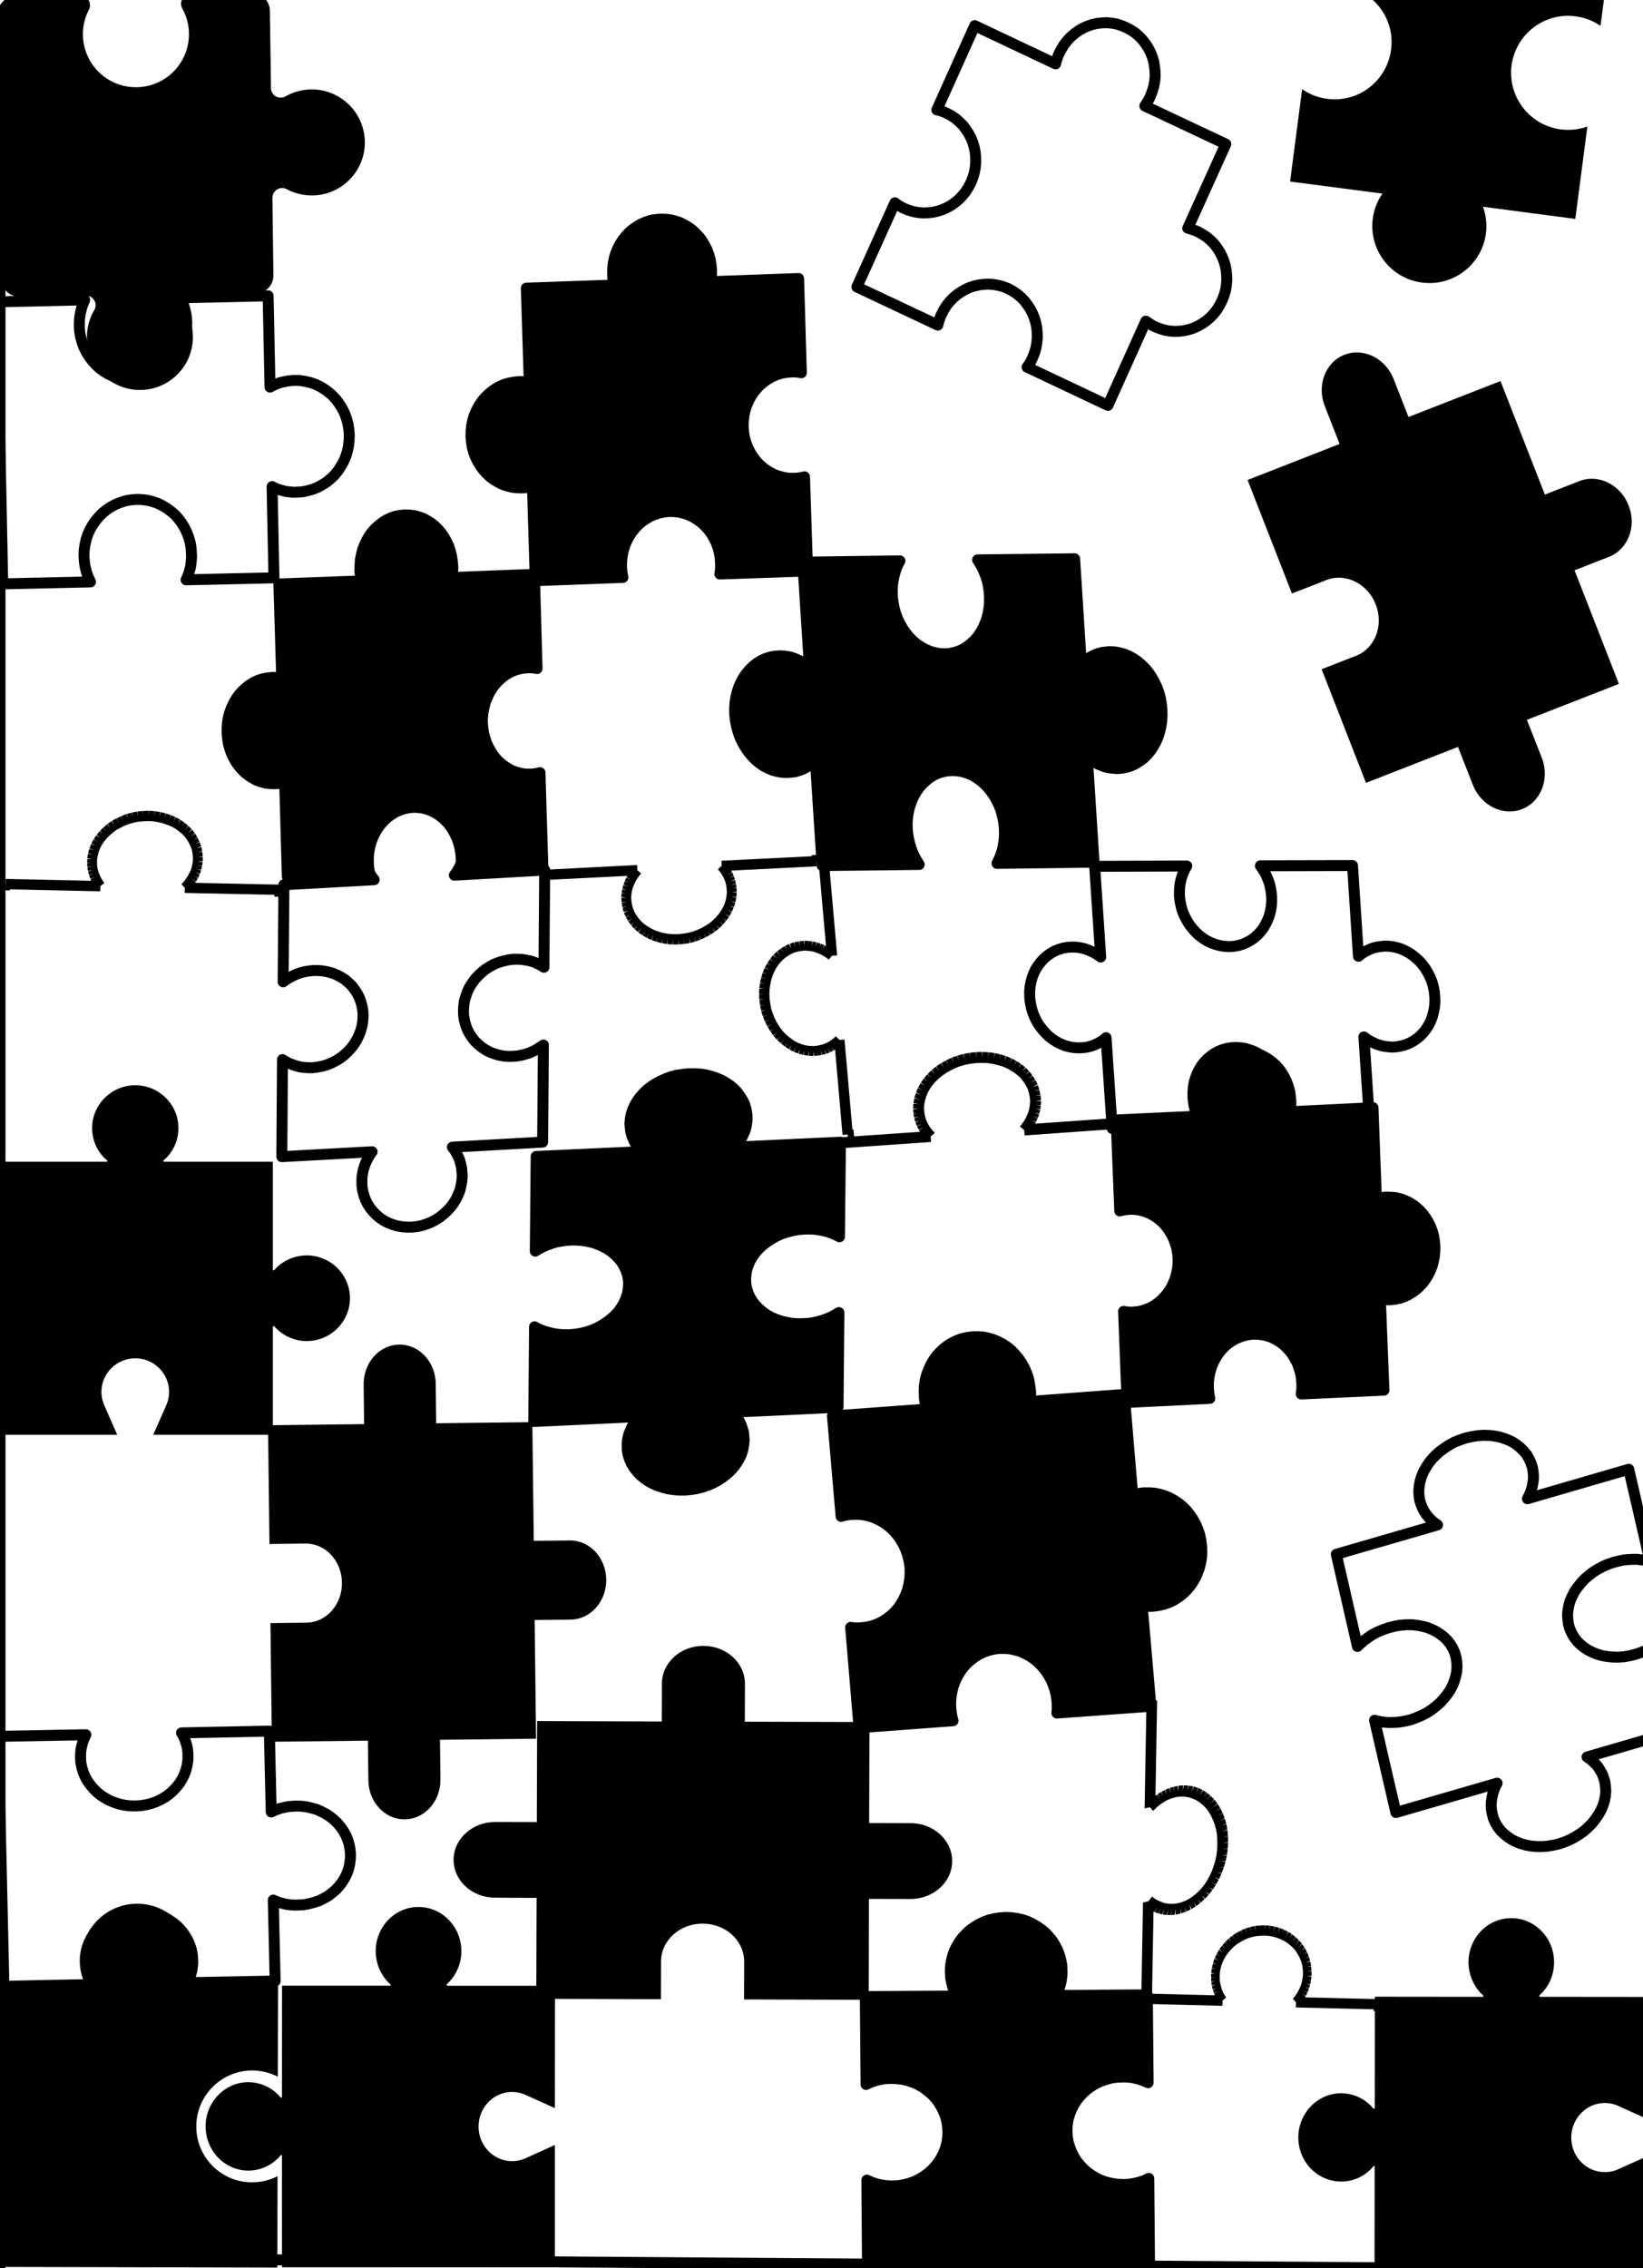 <?xml version="1.0" encoding="UTF-8"?>
<!DOCTYPE svg PUBLIC "-//W3C//DTD SVG 1.1//EN" "http://www.w3.org/Graphics/SVG/1.1/DTD/svg11.dtd">
<svg version="1.2" width="150mm" height="207mm" viewBox="0 0 15000 20700" preserveAspectRatio="xMidYMid" fill-rule="evenodd" stroke-width="28.222" stroke-linejoin="round" xmlns="http://www.w3.org/2000/svg" xmlns:ooo="http://xml.openoffice.org/svg/export" xmlns:xlink="http://www.w3.org/1999/xlink" xmlns:presentation="http://sun.com/xmlns/staroffice/presentation" xmlns:smil="http://www.w3.org/2001/SMIL20/" xmlns:anim="urn:oasis:names:tc:opendocument:xmlns:animation:1.0" xml:space="preserve">
 <defs class="ClipPathGroup">
  <clipPath id="presentation_clip_path" clipPathUnits="userSpaceOnUse">
   <rect x="0" y="0" width="15000" height="20700"/>
  </clipPath>
  <clipPath id="presentation_clip_path_shrink" clipPathUnits="userSpaceOnUse">
   <rect x="15" y="20" width="14970" height="20659"/>
  </clipPath>
 </defs>
 <defs class="TextShapeIndex">
  <g ooo:slide="id1" ooo:id-list="id3 id4 id5 id6 id7 id8 id9 id10 id11 id12 id13 id14 id15 id16 id17 id18 id19 id20 id21 id22 id23 id24 id25 id26 id27 id28 id29 id30 id31 id32 id33"/>
 </defs>
 <defs class="EmbeddedBulletChars">
  <g id="bullet-char-template-57356" transform="scale(0,-0)">
   <path d="M 580,1141 L 1163,571 580,0 -4,571 580,1141 Z"/>
  </g>
  <g id="bullet-char-template-57354" transform="scale(0,-0)">
   <path d="M 8,1128 L 1137,1128 1137,0 8,0 8,1128 Z"/>
  </g>
  <g id="bullet-char-template-10146" transform="scale(0,-0)">
   <path d="M 174,0 L 602,739 174,1481 1456,739 174,0 Z M 1358,739 L 309,1346 659,739 1358,739 Z"/>
  </g>
  <g id="bullet-char-template-10132" transform="scale(0,-0)">
   <path d="M 2015,739 L 1276,0 717,0 1260,543 174,543 174,936 1260,936 717,1481 1274,1481 2015,739 Z"/>
  </g>
  <g id="bullet-char-template-10007" transform="scale(0,-0)">
   <path d="M 0,-2 C -7,14 -16,27 -25,37 L 356,567 C 262,823 215,952 215,954 215,979 228,992 255,992 264,992 276,990 289,987 310,991 331,999 354,1012 L 381,999 492,748 772,1049 836,1024 860,1049 C 881,1039 901,1025 922,1006 886,937 835,863 770,784 769,783 710,716 594,584 L 774,223 C 774,196 753,168 711,139 L 727,119 C 717,90 699,76 672,76 641,76 570,178 457,381 L 164,-76 C 142,-110 111,-127 72,-127 30,-127 9,-110 8,-76 1,-67 -2,-52 -2,-32 -2,-23 -1,-13 0,-2 Z"/>
  </g>
  <g id="bullet-char-template-10004" transform="scale(0,-0)">
   <path d="M 285,-33 C 182,-33 111,30 74,156 52,228 41,333 41,471 41,549 55,616 82,672 116,743 169,778 240,778 293,778 328,747 346,684 L 369,508 C 377,444 397,411 428,410 L 1163,1116 C 1174,1127 1196,1133 1229,1133 1271,1133 1292,1118 1292,1087 L 1292,965 C 1292,929 1282,901 1262,881 L 442,47 C 390,-6 338,-33 285,-33 Z"/>
  </g>
  <g id="bullet-char-template-9679" transform="scale(0,-0)">
   <path d="M 813,0 C 632,0 489,54 383,161 276,268 223,411 223,592 223,773 276,916 383,1023 489,1130 632,1184 813,1184 992,1184 1136,1130 1245,1023 1353,916 1407,772 1407,592 1407,412 1353,268 1245,161 1136,54 992,0 813,0 Z"/>
  </g>
  <g id="bullet-char-template-8226" transform="scale(0,-0)">
   <path d="M 346,457 C 273,457 209,483 155,535 101,586 74,649 74,723 74,796 101,859 155,911 209,963 273,989 346,989 419,989 480,963 531,910 582,859 608,796 608,723 608,648 583,586 532,535 482,483 420,457 346,457 Z"/>
  </g>
  <g id="bullet-char-template-8211" transform="scale(0,-0)">
   <path d="M -4,459 L 1135,459 1135,606 -4,606 -4,459 Z"/>
  </g>
  <g id="bullet-char-template-61548" transform="scale(0,-0)">
   <path d="M 173,740 C 173,903 231,1043 346,1159 462,1274 601,1332 765,1332 928,1332 1067,1274 1183,1159 1299,1043 1357,903 1357,740 1357,577 1299,437 1183,322 1067,206 928,148 765,148 601,148 462,206 346,322 231,437 173,577 173,740 Z"/>
  </g>
 </defs>
 <defs class="TextEmbeddedBitmaps"/>
 <g>
  <g id="id2" class="Master_Slide">
   <g id="bg-id2" class="Background"/>
   <g id="bo-id2" class="BackgroundObjects"/>
  </g>
 </g>
 <g class="SlideGroup">
  <g>
   <g id="container-id1">
    <g id="id1" class="Slide" clip-path="url(#presentation_clip_path)">
     <g class="Page">
      <g class="com.sun.star.drawing.PolyPolygonShape">
       <g id="id3">
        <rect class="BoundingBox" stroke="none" fill="none" x="2523" y="7249" width="2501" height="4003"/>
        <path fill="none" stroke="rgb(0,0,0)" stroke-width="100" stroke-linejoin="miter" d="M 4973,7941 L 4966,8828 4936,8810 4906,8795 4873,8780 4840,8770 4804,8763 4768,8757 4731,8755 4692,8755 4645,8760 4600,8770 4556,8783 4514,8799 4473,8821 4435,8845 4400,8873 4368,8903 4337,8936 4311,8972 4287,9009 4268,9049 4253,9091 4240,9134 4234,9179 4231,9223 4233,9269 4240,9313 4251,9354 4266,9395 4285,9432 4308,9467 4333,9500 4363,9529 4395,9556 4430,9580 4467,9600 4507,9616 4549,9629 4594,9638 4639,9642 4685,9641 4723,9638 4761,9631 4797,9621 4833,9610 4867,9595 4900,9578 4931,9558 4961,9538 4954,10424 4130,10470 4151,10497 4168,10527 4184,10558 4197,10590 4206,10624 4214,10658 4217,10694 4220,10731 4217,10776 4209,10821 4199,10864 4182,10906 4163,10946 4139,10984 4113,11019 4083,11051 4049,11082 4014,11110 3976,11134 3937,11155 3894,11172 3850,11186 3805,11195 3757,11200 3711,11200 3666,11196 3622,11188 3580,11175 3540,11159 3502,11139 3467,11115 3435,11088 3406,11058 3380,11026 3357,10991 3338,10953 3323,10913 3312,10871 3305,10827 3304,10782 3305,10745 3310,10709 3318,10673 3329,10638 3342,10605 3358,10573 3376,10541 3397,10512 2573,10557 2573,10557 2579,9671 2608,9689 2639,9705 2673,9718 2706,9729 2742,9738 2778,9743 2816,9745 2854,9745 2901,9739 2947,9730 2991,9717 3032,9699 3072,9679 3111,9654 3146,9626 3178,9596 3208,9563 3235,9527 3258,9489 3277,9449 3293,9408 3305,9364 3312,9320 3315,9274 3313,9230 3306,9186 3295,9145 3280,9104 3261,9067 3238,9032 3213,8999 3183,8970 3151,8942 3115,8919 3077,8899 3039,8883 2996,8871 2952,8862 2906,8858 2860,8858 2822,8862 2784,8868 2748,8877 2713,8889 2679,8904 2646,8921 2615,8940 2585,8961 2592,8075 3416,8029 3395,8002 3378,7973 3362,7941 3349,7909 3339,7876 3332,7841 3328,7805 3326,7768 3329,7722 3336,7678 3347,7635 3363,7594 3383,7554 3406,7516 3433,7481 3462,7447 3495,7417 3531,7390 3569,7366 3609,7344 3650,7327 3695,7313 3740,7305 3788,7300 3834,7300 3879,7303 3923,7312 3965,7325 4005,7341 4043,7361 4078,7385 4111,7411 4140,7441 4166,7473 4188,7509 4207,7547 4223,7586 4233,7628 4240,7672 4243,7717 4240,7755 4236,7790 4228,7826 4217,7861 4204,7894 4187,7927 4169,7959 4148,7988 4973,7941 Z"/>
       </g>
      </g>
      <g class="com.sun.star.drawing.PolyPolygonShape">
       <g id="id4">
        <rect class="BoundingBox" stroke="none" fill="none" x="-78" y="2649" width="3319" height="2732"/>
        <path fill="none" stroke="rgb(0,0,0)" stroke-width="100" stroke-linejoin="miter" d="M 1748,5057 L 1749,5088 1746,5119 1743,5150 1738,5180 1730,5209 1722,5237 1711,5266 1699,5292 2501,5274 2484,4441 2510,4454 2536,4465 2563,4473 2591,4481 2620,4487 2649,4490 2679,4493 2709,4492 2759,4489 2807,4479 2854,4466 2900,4448 2941,4425 2982,4400 3019,4369 3054,4336 3084,4299 3111,4258 3135,4216 3155,4171 3170,4124 3181,4074 3187,4024 3189,3972 3185,3919 3177,3869 3164,3821 3147,3774 3125,3730 3099,3688 3071,3649 3039,3614 3003,3582 2965,3554 2923,3528 2881,3508 2834,3492 2787,3481 2738,3473 2688,3472 2658,3474 2628,3477 2599,3483 2571,3489 2543,3497 2517,3508 2491,3519 2465,3533 2448,2700 1646,2718 1660,2744 1671,2771 1681,2799 1689,2828 1696,2858 1701,2888 1704,2919 1705,2950 1704,3002 1697,3053 1686,3103 1671,3150 1651,3195 1628,3237 1600,3277 1569,3314 1535,3348 1498,3378 1458,3404 1416,3427 1371,3445 1324,3459 1275,3467 1225,3471 1174,3469 1126,3463 1079,3452 1033,3435 989,3414 949,3390 910,3362 875,3329 843,3294 814,3255 788,3214 766,3170 749,3123 736,3075 727,3024 724,2972 725,2941 726,2910 730,2879 736,2849 743,2820 751,2792 762,2764 773,2737 -27,2755 25,5329 826,5311 814,5285 802,5258 792,5230 784,5201 777,5171 772,5141 769,5110 767,5079 768,5027 775,4976 786,4926 801,4879 821,4834 845,4792 873,4752 904,4715 937,4682 975,4651 1015,4625 1058,4602 1102,4585 1149,4570 1197,4562 1248,4558 1298,4560 1347,4566 1394,4578 1440,4594 1483,4615 1523,4639 1562,4668 1598,4699 1630,4735 1659,4774 1684,4815 1706,4859 1723,4906 1737,4954 1745,5005 1748,5057 Z"/>
       </g>
      </g>
      <g class="com.sun.star.drawing.PolyPolygonShape">
       <g id="id5">
        <rect class="BoundingBox" stroke="none" fill="none" x="2023" y="4650" width="2984" height="3401"/>
        <path fill="rgb(0,0,0)" stroke="none" d="M 3363,7870 L 3363,7820 3368,7772 3377,7726 3390,7680 3407,7637 3427,7596 3450,7558 3477,7522 3506,7490 3538,7460 3572,7436 3608,7413 3647,7396 3687,7382 3729,7373 3773,7368 3816,7370 3858,7375 3899,7386 3939,7401 3976,7420 4012,7443 4046,7470 4076,7499 4105,7533 4130,7569 4152,7609 4172,7650 4187,7695 4199,7741 4207,7788 4211,7838 4211,7850 4211,7864 4210,7890 4208,7915 4204,7939 4956,7911 4930,7052 4909,7057 4888,7061 4865,7064 4853,7065 4842,7065 4799,7065 4757,7059 4716,7048 4676,7034 4639,7014 4603,6991 4570,6965 4538,6934 4510,6901 4485,6864 4463,6825 4443,6784 4428,6739 4416,6694 4408,6646 4404,6596 4405,6546 4410,6498 4420,6451 4432,6405 4450,6363 4469,6322 4493,6283 4519,6248 4548,6216 4580,6187 4614,6161 4650,6139 4690,6121 4730,6108 4771,6099 4814,6095 4825,6094 4837,6095 4860,6095 4881,6098 4903,6102 4879,5242 4127,5271 4130,5246 4132,5220 4134,5195 4134,5170 4129,5120 4122,5071 4110,5026 4095,4981 4075,4939 4053,4900 4028,4863 3999,4830 3969,4800 3935,4773 3899,4751 3862,4731 3822,4717 3781,4706 3739,4701 3696,4700 3653,4704 3610,4712 3570,4726 3531,4744 3495,4766 3461,4792 3429,4820 3399,4853 3373,4888 3350,4927 3330,4968 3313,5010 3301,5056 3291,5103 3287,5151 3286,5202 3287,5227 3290,5252 3293,5277 3298,5302 2546,5330 2572,6190 2550,6187 2527,6184 2505,6183 2483,6183 2440,6188 2397,6196 2357,6209 2318,6227 2282,6249 2248,6275 2216,6304 2186,6336 2160,6371 2137,6410 2117,6451 2100,6494 2087,6539 2078,6586 2074,6635 2073,6684 2077,6733 2084,6782 2096,6827 2111,6872 2131,6914 2152,6952 2178,6989 2206,7022 2237,7053 2271,7079 2307,7102 2344,7122 2384,7136 2425,7147 2467,7152 2511,7153 2533,7152 2555,7149 2578,7144 2599,7140 2623,8000 3375,7970 3370,7946 3366,7922 3364,7896 3363,7882 3363,7870 Z"/>
        <path fill="none" stroke="rgb(0,0,0)" stroke-width="100" stroke-linejoin="miter" d="M 3363,7870 L 3363,7820 3368,7772 3377,7726 3390,7680 3407,7637 3427,7596 3450,7558 3477,7522 3506,7490 3538,7460 3572,7436 3608,7413 3647,7396 3687,7382 3729,7373 3773,7368 3816,7370 3858,7375 3899,7386 3939,7401 3976,7420 4012,7443 4046,7470 4076,7499 4105,7533 4130,7569 4152,7609 4172,7650 4187,7695 4199,7741 4207,7788 4211,7838 4211,7850 4211,7864 4210,7890 4208,7915 4204,7939 4956,7911 4930,7052 4909,7057 4888,7061 4865,7064 4853,7065 4842,7065 4799,7065 4757,7059 4716,7048 4676,7034 4639,7014 4603,6991 4570,6965 4538,6934 4510,6901 4485,6864 4463,6825 4443,6784 4428,6739 4416,6694 4408,6646 4404,6596 4405,6546 4410,6498 4420,6451 4432,6405 4450,6363 4469,6322 4493,6283 4519,6248 4548,6216 4580,6187 4614,6161 4650,6139 4690,6121 4730,6108 4771,6099 4814,6095 4825,6094 4837,6095 4860,6095 4881,6098 4903,6102 4879,5242 4127,5271 4130,5246 4132,5220 4134,5195 4134,5170 4129,5120 4122,5071 4110,5026 4095,4981 4075,4939 4053,4900 4028,4863 3999,4830 3969,4800 3935,4773 3899,4751 3862,4731 3822,4717 3781,4706 3739,4701 3696,4700 3653,4704 3610,4712 3570,4726 3531,4744 3495,4766 3461,4792 3429,4820 3399,4853 3373,4888 3350,4927 3330,4968 3313,5010 3301,5056 3291,5103 3287,5151 3286,5202 3287,5227 3290,5252 3293,5277 3298,5302 2546,5330 2572,6190 2550,6187 2527,6184 2505,6183 2483,6183 2440,6188 2397,6196 2357,6209 2318,6227 2282,6249 2248,6275 2216,6304 2186,6336 2160,6371 2137,6410 2117,6451 2100,6494 2087,6539 2078,6586 2074,6635 2073,6684 2077,6733 2084,6782 2096,6827 2111,6872 2131,6914 2152,6952 2178,6989 2206,7022 2237,7053 2271,7079 2307,7102 2344,7122 2384,7136 2425,7147 2467,7152 2511,7153 2533,7152 2555,7149 2578,7144 2599,7140 2623,8000 3375,7970 3370,7946 3366,7922 3364,7896 3363,7882 3363,7870 Z"/>
       </g>
      </g>
      <g class="Graphic">
       <g id="id6">
        <rect class="BoundingBox" stroke="none" fill="none" x="11299" y="-1001" width="3805" height="3805"/>
        <path fill="rgb(0,0,0)" stroke="none" d="M 12117,902 C 12032,891 11954,860 11888,814 L 11778,1657 12621,1767 C 12575,1833 12544,1911 12533,1996 12496,2281 12697,2542 12982,2579 13267,2617 13528,2416 13566,2131 13577,2046 13567,1963 13539,1887 L 14382,1998 14492,1155 C 14417,1182 14334,1192 14249,1181 13964,1144 13763,882 13800,597 13838,312 14099,111 14384,149 14469,160 14547,191 14612,236 L 14723,-606 12119,-947 12008,-104 C 12084,-131 12167,-141 12252,-130 12537,-93 12738,168 12700,453 12663,739 12402,940 12117,902 L 12117,902 Z"/>
       </g>
      </g>
      <g class="com.sun.star.drawing.PolyPolygonShape">
       <g id="id7">
        <rect class="BoundingBox" stroke="none" fill="none" x="6657" y="5049" width="4004" height="2903"/>
        <path fill="rgb(0,0,0)" stroke="none" d="M 9988,7869 L 9102,7880 9119,7845 9134,7810 9147,7771 9157,7732 9164,7690 9169,7649 9171,7605 9169,7560 9164,7506 9153,7453 9140,7402 9122,7353 9099,7306 9075,7263 9046,7222 9016,7185 8982,7150 8946,7120 8908,7094 8868,7072 8826,7055 8783,7042 8738,7035 8693,7033 8647,7036 8604,7045 8562,7058 8522,7077 8485,7100 8451,7128 8419,7158 8389,7193 8363,7231 8340,7272 8321,7316 8305,7363 8293,7412 8285,7464 8282,7517 8283,7570 8288,7615 8295,7658 8305,7700 8318,7742 8333,7782 8350,7819 8371,7856 8392,7890 7506,7900 7444,6941 7418,6966 7388,6986 7358,7006 7326,7022 7292,7034 7258,7044 7222,7048 7185,7051 7140,7049 7095,7041 7052,7030 7010,7011 6969,6990 6931,6963 6895,6933 6863,6899 6831,6861 6803,6820 6778,6777 6756,6731 6739,6682 6724,6630 6714,6578 6708,6523 6707,6469 6710,6416 6718,6365 6730,6316 6745,6269 6765,6225 6788,6183 6814,6146 6844,6111 6876,6080 6910,6053 6947,6030 6987,6011 7028,5998 7072,5989 7117,5986 7155,5987 7191,5992 7227,6000 7262,6013 7295,6027 7328,6045 7360,6065 7390,6089 7329,5131 7329,5131 8216,5119 8198,5153 8182,5190 8170,5229 8160,5268 8152,5310 8147,5352 8146,5396 8146,5440 8153,5494 8163,5548 8177,5599 8195,5647 8217,5693 8242,5737 8271,5778 8301,5815 8334,5849 8371,5880 8410,5905 8450,5927 8492,5945 8535,5957 8579,5965 8626,5967 8670,5964 8714,5955 8755,5942 8795,5923 8832,5900 8866,5872 8898,5842 8928,5807 8954,5769 8977,5727 8996,5682 9012,5637 9023,5587 9031,5535 9034,5482 9033,5429 9029,5384 9022,5341 9013,5299 8999,5258 8984,5218 8967,5181 8947,5145 8925,5110 9811,5100 9872,6058 9899,6034 9928,6013 9959,5994 9991,5978 10024,5965 10059,5956 10094,5951 10131,5948 10177,5950 10222,5958 10265,5970 10307,5988 10347,6010 10385,6036 10421,6066 10455,6100 10486,6137 10514,6179 10538,6222 10561,6269 10578,6316 10593,6368 10602,6421 10608,6476 10609,6530 10606,6583 10598,6634 10586,6683 10571,6730 10552,6774 10528,6816 10503,6854 10473,6889 10442,6920 10406,6946 10369,6970 10330,6989 10288,7002 10244,7011 10199,7015 10162,7012 10126,7008 10090,7000 10055,6987 10022,6973 9988,6954 9956,6934 9927,6910 9988,7869 Z"/>
        <path fill="none" stroke="rgb(0,0,0)" stroke-width="100" stroke-linejoin="miter" d="M 9988,7869 L 9102,7880 9119,7845 9134,7810 9147,7771 9157,7732 9164,7690 9169,7649 9171,7605 9169,7560 9164,7506 9153,7453 9140,7402 9122,7353 9099,7306 9075,7263 9046,7222 9016,7185 8982,7150 8946,7120 8908,7094 8868,7072 8826,7055 8783,7042 8738,7035 8693,7033 8647,7036 8604,7045 8562,7058 8522,7077 8485,7100 8451,7128 8419,7158 8389,7193 8363,7231 8340,7272 8321,7316 8305,7363 8293,7412 8285,7464 8282,7517 8283,7570 8288,7615 8295,7658 8305,7700 8318,7742 8333,7782 8350,7819 8371,7856 8392,7890 7506,7900 7444,6941 7418,6966 7388,6986 7358,7006 7326,7022 7292,7034 7258,7044 7222,7048 7185,7051 7140,7049 7095,7041 7052,7030 7010,7011 6969,6990 6931,6963 6895,6933 6863,6899 6831,6861 6803,6820 6778,6777 6756,6731 6739,6682 6724,6630 6714,6578 6708,6523 6707,6469 6710,6416 6718,6365 6730,6316 6745,6269 6765,6225 6788,6183 6814,6146 6844,6111 6876,6080 6910,6053 6947,6030 6987,6011 7028,5998 7072,5989 7117,5986 7155,5987 7191,5992 7227,6000 7262,6013 7295,6027 7328,6045 7360,6065 7390,6089 7329,5131 7329,5131 8216,5119 8198,5153 8182,5190 8170,5229 8160,5268 8152,5310 8147,5352 8146,5396 8146,5440 8153,5494 8163,5548 8177,5599 8195,5647 8217,5693 8242,5737 8271,5778 8301,5815 8334,5849 8371,5880 8410,5905 8450,5927 8492,5945 8535,5957 8579,5965 8626,5967 8670,5964 8714,5955 8755,5942 8795,5923 8832,5900 8866,5872 8898,5842 8928,5807 8954,5769 8977,5727 8996,5682 9012,5637 9023,5587 9031,5535 9034,5482 9033,5429 9029,5384 9022,5341 9013,5299 8999,5258 8984,5218 8967,5181 8947,5145 8925,5110 9811,5100 9872,6058 9899,6034 9928,6013 9959,5994 9991,5978 10024,5965 10059,5956 10094,5951 10131,5948 10177,5950 10222,5958 10265,5970 10307,5988 10347,6010 10385,6036 10421,6066 10455,6100 10486,6137 10514,6179 10538,6222 10561,6269 10578,6316 10593,6368 10602,6421 10608,6476 10609,6530 10606,6583 10598,6634 10586,6683 10571,6730 10552,6774 10528,6816 10503,6854 10473,6889 10442,6920 10406,6946 10369,6970 10330,6989 10288,7002 10244,7011 10199,7015 10162,7012 10126,7008 10090,7000 10055,6987 10022,6973 9988,6954 9956,6934 9927,6910 9988,7869 Z"/>
       </g>
      </g>
      <g class="com.sun.star.drawing.PolyPolygonShape">
       <g id="id8">
        <rect class="BoundingBox" stroke="none" fill="none" x="4250" y="1950" width="3174" height="3401"/>
        <path fill="rgb(0,0,0)" stroke="none" d="M 5674,5170 L 5675,5120 5681,5072 5690,5026 5704,4980 5722,4937 5744,4896 5768,4858 5797,4822 5827,4790 5862,4760 5898,4736 5936,4713 5978,4696 6021,4682 6065,4673 6112,4668 6158,4670 6203,4675 6246,4686 6289,4701 6329,4720 6366,4743 6403,4770 6435,4799 6466,4833 6493,4869 6516,4909 6537,4950 6554,4995 6566,5041 6575,5088 6578,5138 6579,5150 6579,5164 6578,5190 6576,5215 6572,5239 7373,5211 7345,4352 7323,4357 7300,4361 7276,4364 7264,4365 7252,4365 7206,4365 7161,4359 7118,4348 7075,4334 7035,4314 6997,4291 6961,4265 6928,4234 6898,4201 6871,4164 6847,4125 6827,4084 6810,4039 6797,3994 6789,3946 6785,3896 6786,3846 6791,3798 6801,3751 6815,3705 6833,3663 6854,3622 6879,3583 6907,3548 6938,3516 6972,3487 7009,3461 7047,3439 7089,3421 7132,3408 7176,3399 7222,3395 7234,3394 7247,3395 7271,3395 7293,3398 7316,3402 7291,2542 6490,2571 6493,2546 6495,2520 6496,2495 6496,2470 6492,2420 6484,2371 6472,2326 6455,2281 6434,2239 6411,2200 6384,2163 6353,2130 6321,2100 6284,2073 6247,2051 6207,2031 6164,2017 6121,2006 6076,2001 6030,2000 5984,2004 5939,2012 5896,2026 5854,2044 5816,2066 5779,2092 5745,2120 5714,2153 5686,2188 5661,2227 5640,2268 5622,2310 5608,2356 5599,2403 5594,2451 5593,2502 5594,2527 5597,2552 5601,2577 5605,2602 4805,2630 4832,3490 4808,3487 4784,3484 4761,3483 4737,3483 4691,3488 4646,3496 4603,3509 4561,3527 4523,3549 4486,3575 4452,3604 4421,3636 4393,3671 4368,3710 4347,3751 4329,3794 4315,3839 4306,3886 4301,3935 4300,3984 4304,4033 4312,4082 4324,4127 4341,4172 4362,4214 4385,4252 4412,4289 4442,4322 4475,4353 4511,4379 4549,4402 4589,4422 4632,4436 4675,4447 4720,4452 4767,4453 4790,4452 4814,4449 4838,4444 4861,4440 4887,5300 5687,5270 5682,5246 5678,5222 5676,5196 5675,5182 5674,5170 Z"/>
        <path fill="none" stroke="rgb(0,0,0)" stroke-width="100" stroke-linejoin="miter" d="M 5674,5170 L 5675,5120 5681,5072 5690,5026 5704,4980 5722,4937 5744,4896 5768,4858 5797,4822 5827,4790 5862,4760 5898,4736 5936,4713 5978,4696 6021,4682 6065,4673 6112,4668 6158,4670 6203,4675 6246,4686 6289,4701 6329,4720 6366,4743 6403,4770 6435,4799 6466,4833 6493,4869 6516,4909 6537,4950 6554,4995 6566,5041 6575,5088 6578,5138 6579,5150 6579,5164 6578,5190 6576,5215 6572,5239 7373,5211 7345,4352 7323,4357 7300,4361 7276,4364 7264,4365 7252,4365 7206,4365 7161,4359 7118,4348 7075,4334 7035,4314 6997,4291 6961,4265 6928,4234 6898,4201 6871,4164 6847,4125 6827,4084 6810,4039 6797,3994 6789,3946 6785,3896 6786,3846 6791,3798 6801,3751 6815,3705 6833,3663 6854,3622 6879,3583 6907,3548 6938,3516 6972,3487 7009,3461 7047,3439 7089,3421 7132,3408 7176,3399 7222,3395 7234,3394 7247,3395 7271,3395 7293,3398 7316,3402 7291,2542 6490,2571 6493,2546 6495,2520 6496,2495 6496,2470 6492,2420 6484,2371 6472,2326 6455,2281 6434,2239 6411,2200 6384,2163 6353,2130 6321,2100 6284,2073 6247,2051 6207,2031 6164,2017 6121,2006 6076,2001 6030,2000 5984,2004 5939,2012 5896,2026 5854,2044 5816,2066 5779,2092 5745,2120 5714,2153 5686,2188 5661,2227 5640,2268 5622,2310 5608,2356 5599,2403 5594,2451 5593,2502 5594,2527 5597,2552 5601,2577 5605,2602 4805,2630 4832,3490 4808,3487 4784,3484 4761,3483 4737,3483 4691,3488 4646,3496 4603,3509 4561,3527 4523,3549 4486,3575 4452,3604 4421,3636 4393,3671 4368,3710 4347,3751 4329,3794 4315,3839 4306,3886 4301,3935 4300,3984 4304,4033 4312,4082 4324,4127 4341,4172 4362,4214 4385,4252 4412,4289 4442,4322 4475,4353 4511,4379 4549,4402 4589,4422 4632,4436 4675,4447 4720,4452 4767,4453 4790,4452 4814,4449 4838,4444 4861,4440 4887,5300 5687,5270 5682,5246 5678,5222 5676,5196 5675,5182 5674,5170 Z"/>
       </g>
      </g>
      <g class="Graphic">
       <g id="id9">
        <rect class="BoundingBox" stroke="none" fill="none" x="-27" y="9900" width="3228" height="3201"/>
        <path fill="rgb(1,0,2)" stroke="none" d="M 2491,13095 L 1399,13095 1518,12826 C 1535,12787 1544,12746 1544,12704 1544,12535 1405,12397 1235,12397 1065,12397 926,12535 926,12704 926,12746 935,12787 952,12826 L 1070,13095 -22,13095 -22,10603 977,10603 C 979,10600 980,10597 980,10594 980,10594 980,10594 980,10593 971,10585 963,10579 953,10569 880,10495 841,10398 841,10296 841,10081 1018,9905 1235,9905 1452,9905 1629,10081 1629,10296 1629,10398 1590,10495 1518,10568 L 1493,10590 C 1492,10592 1492,10593 1492,10594 1492,10597 1493,10600 1495,10603 L 2491,10603 2491,11592 C 2494,11593 2498,11595 2501,11595 2507,11588 2515,11580 2525,11569 2600,11497 2698,11458 2800,11458 3018,11458 3195,11633 3195,11849 3195,12064 3018,12240 2800,12240 2698,12240 2600,12200 2526,12129 L 2504,12105 C 2500,12105 2495,12106 2491,12107 2491,12107 2491,13095 2491,13095 L 2491,13095 Z"/>
       </g>
      </g>
      <g class="Graphic">
       <g id="id10">
        <rect class="BoundingBox" stroke="none" fill="none" x="-164" y="-81" width="3665" height="3664"/>
        <path fill="rgb(0,0,0)" stroke="none" d="M 1761,3069 C 1760,2978 1734,2893 1688,2820 1671,2793 1670,2759 1686,2731 1701,2703 1730,2685 1762,2685 L 2339,2677 C 2427,2676 2498,2601 2496,2512 L 2487,1806 C 2487,1775 2503,1745 2530,1729 2556,1713 2590,1712 2618,1727 2688,1764 2768,1785 2853,1784 3120,1780 3334,1561 3331,1294 3327,1026 3107,813 2840,816 2755,818 2675,840 2606,880 2579,895 2546,895 2518,880 2491,864 2474,835 2474,804 L 2464,98 C 2463,9 2391,-63 2302,-62 L 1740,-55 C 1709,-54 1680,-37 1665,-10 1649,17 1649,50 1664,77 1702,145 1724,223 1725,306 1728,573 1515,793 1247,796 980,800 761,586 757,319 756,236 776,157 812,88 826,61 825,28 809,1 793,-26 763,-42 732,-41 L 137,-33 C 48,-32 -23,42 -22,131 L 10,2545 C 11,2633 84,2707 173,2706 L 783,2698 C 815,2697 844,2714 861,2742 877,2770 877,2804 860,2831 817,2905 792,2990 794,3082 797,3349 1017,3563 1284,3559 1551,3556 1765,3336 1761,3069 L 1761,3069 Z"/>
       </g>
      </g>
      <g class="Graphic">
       <g id="id11">
        <rect class="BoundingBox" stroke="none" fill="none" x="10700" y="2376" width="5401" height="5626"/>
        <defs>
         <clipPath id="clip_path_1" clipPathUnits="userSpaceOnUse">
          <path d="M 10700,3854 L 14478,2376 16100,6523 12322,8000 10700,3854 Z"/>
         </clipPath>
        </defs>
        <g clip-path="url(#clip_path_1)">
         <path fill="rgb(0,0,0)" stroke="none" d="M 14419,4391 L 14104,4514 13699,3478 12859,3806 12724,3461 C 12650,3270 12448,3170 12274,3238 12100,3306 12020,3516 12095,3707 L 12230,4052 11390,4381 11795,5417 12110,5294 C 12284,5226 12486,5326 12560,5517 12635,5707 12554,5917 12381,5985 L 12066,6108 12471,7145 13311,6817 13446,7162 C 13520,7353 13722,7453 13896,7385 14070,7316 14150,7107 14076,6916 L 13940,6570 14780,6242 14375,5205 14690,5082 C 14863,5014 14944,4804 14869,4614 14795,4423 14593,4323 14419,4391 L 14419,4391 Z"/>
        </g>
       </g>
      </g>
      <g class="com.sun.star.drawing.PolyPolygonShape">
       <g id="id12">
        <rect class="BoundingBox" stroke="none" fill="none" x="4823" y="9749" width="2901" height="3903"/>
        <path fill="rgb(0,0,0)" stroke="none" d="M 7673,10425 L 7664,11288 7630,11271 7595,11256 7556,11242 7518,11233 7476,11225 7434,11219 7390,11217 7345,11218 7291,11222 7238,11232 7187,11245 7137,11261 7090,11282 7046,11306 7005,11333 6967,11362 6931,11394 6900,11429 6873,11466 6850,11504 6833,11545 6818,11587 6811,11630 6807,11674 6809,11718 6817,11761 6830,11802 6848,11841 6870,11877 6897,11912 6927,11943 6961,11972 6998,11999 7039,12022 7083,12041 7130,12057 7179,12069 7230,12078 7283,12082 7337,12081 7382,12078 7425,12072 7468,12062 7510,12050 7550,12036 7588,12020 7624,12000 7659,11980 7651,12844 6689,12889 6714,12915 6733,12944 6752,12974 6767,13006 6778,13039 6788,13072 6791,13107 6794,13143 6790,13187 6782,13231 6769,13273 6750,13314 6727,13352 6700,13389 6669,13424 6634,13455 6596,13485 6555,13512 6510,13536 6464,13556 6414,13573 6362,13586 6310,13595 6255,13600 6201,13600 6148,13596 6097,13588 6048,13575 6002,13560 5957,13540 5916,13517 5879,13491 5845,13462 5815,13430 5788,13396 5766,13359 5748,13320 5735,13280 5727,13237 5726,13193 5727,13157 5733,13121 5742,13086 5756,13053 5771,13020 5789,12989 5810,12958 5834,12929 4873,12974 4873,12974 4880,12110 4914,12128 4950,12143 4990,12156 5028,12166 5070,12175 5113,12180 5157,12182 5201,12182 5255,12177 5309,12168 5360,12155 5409,12138 5455,12118 5500,12093 5541,12066 5579,12037 5614,12005 5646,11970 5672,11933 5695,11894 5713,11854 5727,11811 5735,11768 5739,11724 5737,11680 5729,11638 5716,11597 5698,11558 5676,11521 5649,11487 5619,11456 5585,11427 5548,11400 5506,11378 5461,11358 5416,11342 5366,11330 5315,11322 5262,11318 5208,11318 5163,11322 5120,11328 5077,11336 5036,11349 4996,11363 4958,11379 4922,11398 4887,11419 4895,10555 5856,10511 5832,10484 5812,10455 5794,10425 5779,10393 5767,10361 5758,10327 5754,10292 5751,10256 5755,10211 5763,10169 5777,10126 5795,10086 5818,10047 5845,10011 5876,9976 5911,9943 5949,9914 5991,9887 6035,9864 6082,9843 6130,9826 6182,9813 6235,9805 6290,9800 6344,9800 6397,9803 6449,9812 6497,9824 6543,9840 6588,9859 6629,9883 6667,9908 6701,9937 6731,9969 6757,10004 6779,10040 6798,10079 6810,10120 6818,10163 6821,10207 6818,10243 6813,10278 6804,10313 6790,10346 6775,10379 6756,10411 6735,10442 6711,10470 7673,10425 Z"/>
        <path fill="none" stroke="rgb(0,0,0)" stroke-width="100" stroke-linejoin="miter" d="M 7673,10425 L 7664,11288 7630,11271 7595,11256 7556,11242 7518,11233 7476,11225 7434,11219 7390,11217 7345,11218 7291,11222 7238,11232 7187,11245 7137,11261 7090,11282 7046,11306 7005,11333 6967,11362 6931,11394 6900,11429 6873,11466 6850,11504 6833,11545 6818,11587 6811,11630 6807,11674 6809,11718 6817,11761 6830,11802 6848,11841 6870,11877 6897,11912 6927,11943 6961,11972 6998,11999 7039,12022 7083,12041 7130,12057 7179,12069 7230,12078 7283,12082 7337,12081 7382,12078 7425,12072 7468,12062 7510,12050 7550,12036 7588,12020 7624,12000 7659,11980 7651,12844 6689,12889 6714,12915 6733,12944 6752,12974 6767,13006 6778,13039 6788,13072 6791,13107 6794,13143 6790,13187 6782,13231 6769,13273 6750,13314 6727,13352 6700,13389 6669,13424 6634,13455 6596,13485 6555,13512 6510,13536 6464,13556 6414,13573 6362,13586 6310,13595 6255,13600 6201,13600 6148,13596 6097,13588 6048,13575 6002,13560 5957,13540 5916,13517 5879,13491 5845,13462 5815,13430 5788,13396 5766,13359 5748,13320 5735,13280 5727,13237 5726,13193 5727,13157 5733,13121 5742,13086 5756,13053 5771,13020 5789,12989 5810,12958 5834,12929 4873,12974 4873,12974 4880,12110 4914,12128 4950,12143 4990,12156 5028,12166 5070,12175 5113,12180 5157,12182 5201,12182 5255,12177 5309,12168 5360,12155 5409,12138 5455,12118 5500,12093 5541,12066 5579,12037 5614,12005 5646,11970 5672,11933 5695,11894 5713,11854 5727,11811 5735,11768 5739,11724 5737,11680 5729,11638 5716,11597 5698,11558 5676,11521 5649,11487 5619,11456 5585,11427 5548,11400 5506,11378 5461,11358 5416,11342 5366,11330 5315,11322 5262,11318 5208,11318 5163,11322 5120,11328 5077,11336 5036,11349 4996,11363 4958,11379 4922,11398 4887,11419 4895,10555 5856,10511 5832,10484 5812,10455 5794,10425 5779,10393 5767,10361 5758,10327 5754,10292 5751,10256 5755,10211 5763,10169 5777,10126 5795,10086 5818,10047 5845,10011 5876,9976 5911,9943 5949,9914 5991,9887 6035,9864 6082,9843 6130,9826 6182,9813 6235,9805 6290,9800 6344,9800 6397,9803 6449,9812 6497,9824 6543,9840 6588,9859 6629,9883 6667,9908 6701,9937 6731,9969 6757,10004 6779,10040 6798,10079 6810,10120 6818,10163 6821,10207 6818,10243 6813,10278 6804,10313 6790,10346 6775,10379 6756,10411 6735,10442 6711,10470 7673,10425 Z"/>
       </g>
      </g>
      <g class="com.sun.star.drawing.PolyPolygonShape">
       <g id="id13">
        <rect class="BoundingBox" stroke="none" fill="none" x="7550" y="12149" width="3473" height="3672"/>
        <path fill="rgb(0,0,0)" stroke="none" d="M 7779,13822 L 7829,13821 7877,13825 7924,13834 7971,13848 8015,13868 8057,13890 8097,13917 8134,13948 8168,13982 8200,14020 8227,14061 8252,14104 8272,14151 8288,14200 8300,14250 8308,14303 8309,14357 8306,14408 8298,14458 8286,14508 8269,14554 8249,14598 8224,14641 8197,14679 8165,14716 8130,14748 8092,14776 8052,14802 8008,14823 7964,14839 7917,14850 7868,14856 7855,14857 7841,14858 7815,14858 7790,14856 7766,14853 7843,15769 8701,15705 8694,15680 8688,15654 8685,15627 8682,15612 8681,15598 8679,15545 8682,15494 8690,15444 8702,15394 8719,15348 8740,15303 8764,15261 8792,15222 8823,15187 8859,15154 8896,15126 8936,15100 8980,15080 9025,15063 9072,15052 9121,15045 9172,15045 9220,15049 9267,15059 9314,15072 9358,15092 9399,15114 9440,15141 9477,15172 9511,15206 9542,15244 9570,15285 9595,15329 9615,15376 9631,15424 9643,15474 9650,15527 9651,15540 9651,15555 9652,15583 9651,15609 9649,15635 10507,15573 10428,14656 10453,14659 10479,14660 10504,14661 10529,14660 10579,14653 10627,14642 10672,14626 10716,14605 10756,14580 10794,14551 10828,14519 10860,14483 10888,14444 10913,14402 10932,14358 10950,14311 10962,14262 10970,14212 10972,14160 10970,14107 10963,14054 10952,14003 10935,13955 10915,13908 10890,13864 10862,13823 10832,13785 10797,13751 10760,13720 10720,13693 10677,13670 10634,13652 10588,13638 10540,13628 10491,13625 10441,13625 10416,13628 10391,13632 10366,13638 10341,13644 10264,12727 9406,12791 9408,12764 9409,12736 9409,12709 9407,12683 9399,12629 9389,12578 9372,12530 9352,12483 9327,12439 9299,12398 9268,12361 9234,12326 9197,12295 9157,12268 9115,12246 9071,12227 9024,12213 8977,12203 8928,12200 8879,12201 8830,12207 8782,12218 8737,12234 8693,12255 8653,12280 8616,12308 8581,12341 8549,12376 8521,12416 8497,12457 8477,12502 8459,12549 8447,12598 8439,12648 8437,12700 8439,12754 8442,12781 8446,12807 8452,12835 8458,12861 7600,12924 7679,13840 7703,13833 7727,13828 7753,13824 7766,13823 7779,13822 Z"/>
        <path fill="none" stroke="rgb(0,0,0)" stroke-width="100" stroke-linejoin="miter" d="M 7779,13822 L 7829,13821 7877,13825 7924,13834 7971,13848 8015,13868 8057,13890 8097,13917 8134,13948 8168,13982 8200,14020 8227,14061 8252,14104 8272,14151 8288,14200 8300,14250 8308,14303 8309,14357 8306,14408 8298,14458 8286,14508 8269,14554 8249,14598 8224,14641 8197,14679 8165,14716 8130,14748 8092,14776 8052,14802 8008,14823 7964,14839 7917,14850 7868,14856 7855,14857 7841,14858 7815,14858 7790,14856 7766,14853 7843,15769 8701,15705 8694,15680 8688,15654 8685,15627 8682,15612 8681,15598 8679,15545 8682,15494 8690,15444 8702,15394 8719,15348 8740,15303 8764,15261 8792,15222 8823,15187 8859,15154 8896,15126 8936,15100 8980,15080 9025,15063 9072,15052 9121,15045 9172,15045 9220,15049 9267,15059 9314,15072 9358,15092 9399,15114 9440,15141 9477,15172 9511,15206 9542,15244 9570,15285 9595,15329 9615,15376 9631,15424 9643,15474 9650,15527 9651,15540 9651,15555 9652,15583 9651,15609 9649,15635 10507,15573 10428,14656 10453,14659 10479,14660 10504,14661 10529,14660 10579,14653 10627,14642 10672,14626 10716,14605 10756,14580 10794,14551 10828,14519 10860,14483 10888,14444 10913,14402 10932,14358 10950,14311 10962,14262 10970,14212 10972,14160 10970,14107 10963,14054 10952,14003 10935,13955 10915,13908 10890,13864 10862,13823 10832,13785 10797,13751 10760,13720 10720,13693 10677,13670 10634,13652 10588,13638 10540,13628 10491,13625 10441,13625 10416,13628 10391,13632 10366,13638 10341,13644 10264,12727 9406,12791 9408,12764 9409,12736 9409,12709 9407,12683 9399,12629 9389,12578 9372,12530 9352,12483 9327,12439 9299,12398 9268,12361 9234,12326 9197,12295 9157,12268 9115,12246 9071,12227 9024,12213 8977,12203 8928,12200 8879,12201 8830,12207 8782,12218 8737,12234 8693,12255 8653,12280 8616,12308 8581,12341 8549,12376 8521,12416 8497,12457 8477,12502 8459,12549 8447,12598 8439,12648 8437,12700 8439,12754 8442,12781 8446,12807 8452,12835 8458,12861 7600,12924 7679,13840 7703,13833 7727,13828 7753,13824 7766,13823 7779,13822 Z"/>
       </g>
      </g>
      <g class="Graphic">
       <g id="id14">
        <rect class="BoundingBox" stroke="none" fill="none" x="1871" y="17398" width="3203" height="3303"/>
        <path fill="rgb(1,0,2)" stroke="none" d="M 5067,18124 L 5066,19241 4798,19120 C 4759,19102 4718,19093 4675,19093 4507,19093 4369,19235 4369,19409 4369,19583 4506,19725 4675,19725 4718,19725 4759,19716 4797,19699 L 5066,19577 5066,20694 2574,20693 2574,19672 C 2571,19670 2568,19668 2566,19668 2566,19668 2565,19668 2565,19669 2557,19678 2550,19686 2541,19696 2466,19770 2370,19811 2268,19811 2052,19811 1877,19630 1877,19407 1877,19185 2053,19004 2268,19004 2370,19005 2467,19045 2540,19119 L 2562,19144 C 2564,19145 2565,19145 2566,19145 2569,19145 2572,19144 2574,19142 L 2575,18123 3564,18123 C 3566,18121 3567,18117 3567,18113 3561,18107 3552,18100 3541,18089 3469,18012 3430,17913 3430,17808 3430,17585 3606,17404 3821,17405 4037,17405 4212,17586 4212,17808 4212,17913 4173,18013 4101,18088 L 4078,18111 C 4077,18115 4078,18120 4080,18124 4080,18124 5067,18124 5067,18124 L 5067,18124 Z"/>
       </g>
      </g>
      <g class="com.sun.star.drawing.PolyPolygonShape">
       <g id="id15">
        <rect class="BoundingBox" stroke="none" fill="none" x="-67" y="15749" width="3319" height="2432"/>
        <path fill="none" stroke="rgb(0,0,0)" stroke-width="100" stroke-linejoin="miter" d="M 1759,17888 L 1760,17916 1757,17943 1754,17970 1749,17997 1741,18023 1733,18048 1722,18073 1710,18096 2512,18081 2495,17342 2521,17354 2547,17363 2574,17371 2602,17378 2631,17383 2660,17386 2690,17388 2720,17387 2770,17385 2818,17376 2865,17364 2911,17349 2952,17329 2993,17306 3030,17278 3065,17249 3095,17216 3122,17181 3146,17143 3166,17103 3181,17062 3192,17017 3198,16973 3200,16927 3196,16880 3188,16836 3175,16793 3158,16752 3136,16712 3110,16675 3082,16641 3050,16610 3014,16581 2976,16556 2934,16534 2892,16515 2845,16502 2798,16491 2749,16485 2699,16484 2669,16486 2639,16488 2610,16493 2582,16499 2554,16506 2528,16516 2502,16526 2476,16538 2459,15800 1657,15816 1671,15839 1682,15863 1692,15888 1700,15913 1707,15940 1712,15967 1715,15994 1716,16022 1715,16068 1708,16113 1697,16157 1682,16198 1662,16238 1639,16276 1611,16311 1580,16344 1546,16374 1509,16401 1469,16424 1427,16444 1382,16460 1335,16472 1286,16480 1236,16483 1185,16482 1137,16476 1090,16466 1044,16451 1000,16433 960,16411 921,16386 886,16358 854,16326 825,16292 799,16255 777,16216 760,16175 747,16132 738,16087 735,16041 736,16013 737,15986 741,15959 747,15932 754,15906 762,15881 773,15857 784,15833 -16,15848 36,18129 837,18113 825,18090 813,18066 803,18041 795,18016 788,17989 783,17962 780,17935 778,17907 779,17861 786,17816 797,17772 812,17731 832,17691 856,17653 884,17618 915,17585 948,17556 986,17528 1026,17505 1069,17485 1113,17470 1160,17457 1208,17449 1259,17446 1309,17447 1358,17453 1405,17464 1451,17478 1494,17496 1534,17518 1573,17543 1609,17571 1641,17603 1670,17637 1695,17674 1717,17713 1734,17754 1748,17797 1756,17842 1759,17888 Z"/>
       </g>
      </g>
      <g class="Graphic">
       <g id="id16">
        <rect class="BoundingBox" stroke="none" fill="none" x="4136" y="14554" width="4566" height="4163"/>
        <defs>
         <clipPath id="clip_path_2" clipPathUnits="userSpaceOnUse">
          <path d="M 4136,18702 L 4148,14554 8700,14568 8688,18716 4136,18702 Z"/>
         </clipPath>
        </defs>
        <g clip-path="url(#clip_path_2)">
         <path fill="rgb(0,0,0)" stroke="none" d="M 6043,15366 L 6042,15712 4904,15708 4901,16630 4521,16629 C 4312,16629 4142,16783 4141,16974 4141,17165 4310,17320 4519,17320 L 4899,17322 4896,18243 6034,18247 6035,17901 C 6036,17710 6206,17556 6415,17557 6625,17557 6794,17712 6794,17903 L 6793,18249 7931,18252 7933,17331 8313,17332 C 8522,17332 8693,17178 8693,16987 8694,16796 8524,16641 8315,16640 L 7935,16639 7938,15717 6800,15714 6801,15368 C 6802,15178 6632,15022 6423,15022 6213,15021 6043,15175 6043,15366 L 6043,15366 Z"/>
        </g>
       </g>
      </g>
      <g class="com.sun.star.drawing.PolyPolygonShape">
       <g id="id17">
        <rect class="BoundingBox" stroke="none" fill="none" x="7850" y="17450" width="2696" height="3301"/>
        <path fill="rgb(0,0,0)" stroke="none" d="M 10247,18957 L 10278,18957 10310,18959 10340,18963 10370,18969 10399,18977 10427,18986 10455,18997 10482,19009 10475,18207 9642,18213 9655,18186 9666,18160 9675,18133 9683,18105 9689,18077 9693,18048 9696,18018 9696,17988 9694,17938 9685,17889 9672,17842 9655,17796 9633,17755 9608,17714 9577,17676 9545,17641 9508,17610 9468,17583 9426,17558 9382,17537 9335,17521 9285,17510 9235,17503 9183,17500 9130,17504 9080,17511 9031,17523 8985,17540 8940,17561 8898,17586 8858,17614 8823,17646 8790,17681 8761,17719 8736,17760 8714,17802 8698,17848 8686,17895 8678,17945 8676,17995 8678,18025 8680,18054 8685,18083 8692,18111 8699,18139 8710,18166 8720,18192 8734,18218 7900,18223 7907,19025 7934,19012 7961,19001 7989,18992 8018,18984 8048,18977 8078,18973 8109,18970 8140,18970 8192,18972 8243,18979 8292,18991 8339,19007 8384,19027 8426,19051 8465,19080 8502,19111 8536,19145 8565,19183 8590,19223 8612,19266 8630,19311 8643,19358 8651,19407 8654,19457 8652,19508 8645,19556 8633,19603 8615,19649 8594,19692 8569,19732 8540,19770 8507,19806 8471,19837 8432,19865 8391,19890 8346,19912 8299,19928 8251,19940 8200,19949 8148,19951 8117,19950 8085,19948 8055,19943 8025,19938 7996,19930 7968,19921 7941,19910 7914,19898 7920,20699 10495,20683 10488,19882 10461,19895 10435,19906 10407,19915 10377,19923 10347,19929 10317,19934 10286,19937 10255,19938 10203,19936 10152,19928 10103,19917 10056,19901 10011,19880 9969,19856 9930,19828 9893,19796 9861,19762 9830,19724 9805,19684 9783,19641 9766,19596 9752,19549 9744,19501 9741,19450 9743,19400 9750,19351 9763,19304 9780,19259 9801,19216 9826,19175 9856,19137 9888,19102 9924,19070 9963,19042 10004,19017 10049,18996 10096,18980 10144,18966 10195,18959 10247,18957 Z"/>
        <path fill="none" stroke="rgb(0,0,0)" stroke-width="100" stroke-linejoin="miter" d="M 10247,18957 L 10278,18957 10310,18959 10340,18963 10370,18969 10399,18977 10427,18986 10455,18997 10482,19009 10475,18207 9642,18213 9655,18186 9666,18160 9675,18133 9683,18105 9689,18077 9693,18048 9696,18018 9696,17988 9694,17938 9685,17889 9672,17842 9655,17796 9633,17755 9608,17714 9577,17676 9545,17641 9508,17610 9468,17583 9426,17558 9382,17537 9335,17521 9285,17510 9235,17503 9183,17500 9130,17504 9080,17511 9031,17523 8985,17540 8940,17561 8898,17586 8858,17614 8823,17646 8790,17681 8761,17719 8736,17760 8714,17802 8698,17848 8686,17895 8678,17945 8676,17995 8678,18025 8680,18054 8685,18083 8692,18111 8699,18139 8710,18166 8720,18192 8734,18218 7900,18223 7907,19025 7934,19012 7961,19001 7989,18992 8018,18984 8048,18977 8078,18973 8109,18970 8140,18970 8192,18972 8243,18979 8292,18991 8339,19007 8384,19027 8426,19051 8465,19080 8502,19111 8536,19145 8565,19183 8590,19223 8612,19266 8630,19311 8643,19358 8651,19407 8654,19457 8652,19508 8645,19556 8633,19603 8615,19649 8594,19692 8569,19732 8540,19770 8507,19806 8471,19837 8432,19865 8391,19890 8346,19912 8299,19928 8251,19940 8200,19949 8148,19951 8117,19950 8085,19948 8055,19943 8025,19938 7996,19930 7968,19921 7941,19910 7914,19898 7920,20699 10495,20683 10488,19882 10461,19895 10435,19906 10407,19915 10377,19923 10347,19929 10317,19934 10286,19937 10255,19938 10203,19936 10152,19928 10103,19917 10056,19901 10011,19880 9969,19856 9930,19828 9893,19796 9861,19762 9830,19724 9805,19684 9783,19641 9766,19596 9752,19549 9744,19501 9741,19450 9743,19400 9750,19351 9763,19304 9780,19259 9801,19216 9826,19175 9856,19137 9888,19102 9924,19070 9963,19042 10004,19017 10049,18996 10096,18980 10144,18966 10195,18959 10247,18957 Z"/>
       </g>
      </g>
      <g class="Graphic">
       <g id="id18">
        <rect class="BoundingBox" stroke="none" fill="none" x="-418" y="17368" width="3335" height="3333"/>
        <path fill="rgb(0,0,0)" stroke="none" d="M 2304,18897 C 2388,18898 2467,18918 2536,18954 L 2539,18121 1706,18120 C 1742,18050 1762,17971 1763,17887 1763,17605 1535,17376 1253,17375 972,17375 742,17603 742,17884 742,17968 762,18048 797,18118 L -36,18116 -38,18949 C 32,18913 111,18893 195,18893 477,18894 705,19123 704,19405 704,19686 475,19914 193,19914 109,19914 30,19893 -40,19857 L -42,20690 2532,20696 2534,19862 C 2464,19898 2385,19918 2301,19918 2019,19918 1791,19689 1792,19407 1793,19125 2022,18897 2304,18897 L 2304,18897 Z"/>
       </g>
      </g>
      <g class="com.sun.star.drawing.CustomShape">
       <g id="id19">
        <rect class="BoundingBox" stroke="none" fill="none" x="-50" y="18150" width="901" height="2501"/>
        <path fill="rgb(0,0,0)" stroke="none" d="M 400,20600 L 0,20600 0,18200 800,18200 800,20600 400,20600 Z"/>
        <path fill="none" stroke="rgb(0,0,0)" stroke-width="100" stroke-linejoin="round" d="M 400,20600 L 0,20600 0,18200 800,18200 800,20600 400,20600 Z"/>
       </g>
      </g>
      <g class="Graphic">
       <g id="id20">
        <rect class="BoundingBox" stroke="none" fill="none" x="2000" y="12244" width="4001" height="4382"/>
        <defs>
         <clipPath id="clip_path_3" clipPathUnits="userSpaceOnUse">
          <path d="M 2000,12291 L 5948,12245 5999,16579 2051,16625 2000,12291 Z"/>
         </clipPath>
        </defs>
        <g clip-path="url(#clip_path_3)">
         <path fill="rgb(0,0,0)" stroke="none" d="M 5202,14060 L 4873,14063 4860,12980 3982,12990 3978,12629 C 3976,12430 3827,12270 3645,12272 3463,12274 3318,12437 3320,12637 L 3324,12998 2447,13008 2460,14092 2789,14088 C 2971,14086 3120,14246 3122,14445 3125,14644 2979,14808 2798,14810 L 2469,14814 2482,15897 3359,15887 3363,16248 C 3365,16448 3515,16608 3696,16605 3878,16603 4023,16440 4021,16240 L 4017,15879 4894,15869 4881,14786 5210,14782 C 5392,14780 5537,14616 5535,14417 5532,14217 5383,14057 5202,14060 L 5202,14060 Z"/>
        </g>
       </g>
      </g>
      <g class="com.sun.star.drawing.PolyPolygonShape">
       <g id="id21">
        <rect class="BoundingBox" stroke="none" fill="none" x="9350" y="7850" width="3802" height="2501"/>
        <path fill="none" stroke="rgb(0,0,0)" stroke-width="100" stroke-linejoin="miter" d="M 12507,10293 L 11667,10295 11683,10265 11697,10235 11710,10201 11720,10168 11726,10132 11732,10096 11733,10058 11732,10019 11727,9972 11717,9927 11704,9883 11687,9840 11666,9800 11643,9762 11616,9727 11587,9694 11555,9664 11521,9638 11485,9615 11447,9595 11407,9581 11367,9569 11324,9563 11282,9560 11238,9563 11197,9570 11158,9581 11120,9597 11084,9617 11052,9640 11021,9666 10993,9696 10968,9728 10946,9764 10928,9802 10913,9842 10901,9885 10894,9929 10891,9975 10892,10021 10896,10060 10902,10097 10912,10134 10924,10170 10938,10204 10954,10237 10974,10268 10994,10298 10154,10300 10098,9471 10073,9493 10045,9510 10016,9526 9985,9540 9953,9550 9921,9558 9887,9562 9852,9564 9809,9562 9766,9555 9726,9545 9685,9528 9647,9509 9611,9486 9577,9460 9546,9430 9517,9397 9490,9362 9466,9324 9446,9284 9429,9241 9416,9197 9407,9152 9401,9104 9400,9058 9403,9012 9411,8968 9422,8926 9437,8886 9455,8847 9478,8812 9503,8779 9531,8749 9561,8723 9594,8700 9629,8680 9667,8665 9706,8653 9748,8646 9791,8644 9826,8645 9861,8650 9895,8657 9928,8668 9959,8681 9990,8696 10020,8714 10049,8735 9994,7907 9994,7907 10835,7904 10818,7933 10803,7965 10791,7998 10781,8032 10773,8068 10769,8105 10768,8143 10768,8181 10774,8228 10783,8274 10796,8318 10814,8360 10834,8399 10858,8438 10885,8473 10914,8506 10945,8535 10980,8562 11016,8585 11055,8604 11094,8619 11135,8630 11177,8637 11221,8640 11263,8637 11304,8630 11343,8619 11381,8603 11417,8583 11450,8560 11480,8534 11508,8504 11533,8472 11554,8435 11573,8397 11588,8358 11599,8315 11607,8270 11610,8224 11609,8178 11605,8139 11598,8102 11590,8065 11577,8030 11563,7996 11547,7963 11528,7933 11507,7902 12348,7900 12402,8728 12428,8707 12456,8689 12485,8674 12516,8660 12547,8649 12580,8642 12614,8638 12649,8635 12692,8637 12734,8644 12775,8655 12815,8671 12853,8690 12889,8713 12923,8740 12955,8769 12984,8801 13011,8837 13034,8875 13055,8916 13072,8957 13085,9001 13094,9047 13099,9095 13100,9141 13097,9187 13089,9231 13078,9274 13064,9314 13045,9352 13023,9388 12998,9421 12970,9451 12940,9477 12906,9500 12871,9519 12834,9535 12794,9546 12752,9554 12710,9557 12674,9554 12640,9550 12606,9543 12573,9532 12542,9519 12510,9503 12480,9485 12452,9464 12507,10293 Z"/>
       </g>
      </g>
      <g class="com.sun.star.drawing.PolyPolygonShape">
       <g id="id22">
        <rect class="BoundingBox" stroke="none" fill="none" x="10139" y="9550" width="3012" height="3301"/>
        <path fill="rgb(0,0,0)" stroke="none" d="M 10311,11038 L 10354,11038 10397,11043 10438,11053 10478,11067 10516,11085 10552,11107 10586,11132 10618,11161 10646,11193 10672,11228 10694,11265 10714,11305 10730,11348 10743,11392 10751,11438 10756,11486 10755,11535 10750,11581 10741,11626 10729,11671 10712,11712 10693,11751 10669,11789 10643,11823 10614,11855 10582,11884 10548,11909 10512,11931 10472,11948 10432,11962 10391,11971 10347,11975 10336,11976 10324,11976 10301,11975 10280,11973 10258,11969 10290,12800 11045,12763 11040,12740 11036,12716 11034,12691 11033,12678 11032,12666 11032,12618 11037,12572 11046,12527 11059,12482 11075,12441 11095,12401 11118,12363 11144,12329 11173,12297 11205,12268 11239,12244 11276,12222 11315,12205 11355,12191 11396,12182 11440,12177 11485,12178 11527,12183 11568,12192 11608,12206 11646,12225 11682,12246 11716,12271 11747,12300 11776,12332 11802,12367 11824,12405 11845,12444 11860,12488 11873,12532 11881,12577 11885,12625 11886,12637 11885,12651 11885,12676 11883,12699 11880,12723 12635,12688 12602,11857 12624,11860 12647,11862 12669,11863 12691,11863 12735,11858 12778,11850 12818,11836 12857,11818 12893,11796 12928,11771 12959,11743 12989,11711 13014,11677 13038,11639 13057,11600 13074,11558 13086,11514 13095,11469 13099,11422 13100,11374 13096,11327 13088,11280 13076,11236 13060,11193 13040,11153 13017,11115 12991,11080 12962,11048 12931,11020 12897,10994 12860,10972 12823,10955 12783,10941 12742,10931 12699,10927 12655,10926 12633,10928 12611,10931 12588,10935 12566,10940 12535,10110 11779,10147 11782,10122 11784,10097 11785,10073 11785,10049 11780,10000 11773,9954 11760,9910 11744,9867 11724,9827 11701,9789 11676,9754 11647,9722 11616,9694 11581,9668 11546,9647 11508,9628 11467,9615 11427,9605 11384,9601 11340,9600 11297,9605 11255,9613 11214,9627 11175,9644 11139,9666 11105,9691 11073,9720 11044,9751 11018,9786 10995,9823 10975,9863 10958,9904 10946,9949 10937,9994 10933,10041 10932,10090 10934,10114 10937,10138 10941,10163 10945,10187 10190,10222 10223,11052 10244,11047 10265,11043 10288,11040 10300,11039 10311,11038 Z"/>
        <path fill="none" stroke="rgb(0,0,0)" stroke-width="100" stroke-linejoin="miter" d="M 10311,11038 L 10354,11038 10397,11043 10438,11053 10478,11067 10516,11085 10552,11107 10586,11132 10618,11161 10646,11193 10672,11228 10694,11265 10714,11305 10730,11348 10743,11392 10751,11438 10756,11486 10755,11535 10750,11581 10741,11626 10729,11671 10712,11712 10693,11751 10669,11789 10643,11823 10614,11855 10582,11884 10548,11909 10512,11931 10472,11948 10432,11962 10391,11971 10347,11975 10336,11976 10324,11976 10301,11975 10280,11973 10258,11969 10290,12800 11045,12763 11040,12740 11036,12716 11034,12691 11033,12678 11032,12666 11032,12618 11037,12572 11046,12527 11059,12482 11075,12441 11095,12401 11118,12363 11144,12329 11173,12297 11205,12268 11239,12244 11276,12222 11315,12205 11355,12191 11396,12182 11440,12177 11485,12178 11527,12183 11568,12192 11608,12206 11646,12225 11682,12246 11716,12271 11747,12300 11776,12332 11802,12367 11824,12405 11845,12444 11860,12488 11873,12532 11881,12577 11885,12625 11886,12637 11885,12651 11885,12676 11883,12699 11880,12723 12635,12688 12602,11857 12624,11860 12647,11862 12669,11863 12691,11863 12735,11858 12778,11850 12818,11836 12857,11818 12893,11796 12928,11771 12959,11743 12989,11711 13014,11677 13038,11639 13057,11600 13074,11558 13086,11514 13095,11469 13099,11422 13100,11374 13096,11327 13088,11280 13076,11236 13060,11193 13040,11153 13017,11115 12991,11080 12962,11048 12931,11020 12897,10994 12860,10972 12823,10955 12783,10941 12742,10931 12699,10927 12655,10926 12633,10928 12611,10931 12588,10935 12566,10940 12535,10110 11779,10147 11782,10122 11784,10097 11785,10073 11785,10049 11780,10000 11773,9954 11760,9910 11744,9867 11724,9827 11701,9789 11676,9754 11647,9722 11616,9694 11581,9668 11546,9647 11508,9628 11467,9615 11427,9605 11384,9601 11340,9600 11297,9605 11255,9613 11214,9627 11175,9644 11139,9666 11105,9691 11073,9720 11044,9751 11018,9786 10995,9823 10975,9863 10958,9904 10946,9949 10937,9994 10933,10041 10932,10090 10934,10114 10937,10138 10941,10163 10945,10187 10190,10222 10223,11052 10244,11047 10265,11043 10288,11040 10300,11039 10311,11038 Z"/>
       </g>
      </g>
      <g class="Graphic">
       <g id="id23">
        <rect class="BoundingBox" stroke="none" fill="none" x="11847" y="17500" width="3203" height="3301"/>
        <path fill="rgb(1,0,2)" stroke="none" d="M 15043,18226 L 15042,19342 14773,19220 C 14735,19203 14694,19194 14651,19194 14482,19194 14345,19336 14345,19510 14345,19684 14482,19825 14651,19825 14693,19825 14734,19817 14773,19799 L 15042,19678 15041,20794 12549,20793 12550,19772 C 12548,19770 12544,19769 12542,19769 12542,19769 12541,19769 12541,19769 12533,19779 12527,19786 12517,19797 12442,19871 12346,19911 12244,19911 12028,19911 11853,19730 11853,19508 11854,19286 12029,19105 12245,19105 12347,19106 12443,19146 12516,19220 L 12538,19245 C 12540,19246 12542,19246 12542,19246 12545,19246 12548,19245 12551,19243 L 12552,18224 13541,18225 C 13542,18222 13543,18219 13543,18215 13537,18209 13528,18201 13518,18191 13446,18114 13407,18014 13407,17909 13407,17687 13582,17506 13798,17507 14013,17507 14189,17688 14188,17910 14188,18015 14149,18114 14077,18190 L 14054,18212 C 14053,18216 14054,18222 14056,18225 14056,18225 15043,18226 15043,18226 L 15043,18226 Z"/>
       </g>
      </g>
      <g class="com.sun.star.drawing.PolyPolygonShape">
       <g id="id24">
        <rect class="BoundingBox" stroke="none" fill="none" x="12149" y="13050" width="3317" height="3855"/>
        <path fill="none" stroke="rgb(0,0,0)" stroke-width="100" stroke-linejoin="miter" d="M 14870,13410 L 15064,14252 15026,14243 14988,14237 14948,14232 14908,14232 14866,14234 14824,14238 14781,14247 14737,14258 14685,14275 14636,14296 14589,14321 14545,14348 14504,14380 14466,14413 14433,14449 14403,14486 14375,14526 14354,14567 14335,14609 14323,14652 14315,14696 14311,14740 14314,14784 14320,14827 14333,14870 14351,14909 14373,14946 14399,14980 14429,15010 14463,15037 14500,15061 14540,15081 14582,15098 14627,15111 14674,15119 14724,15124 14774,15125 14826,15121 14879,15112 14931,15099 14973,15085 15014,15069 15053,15050 15091,15029 15127,15005 15160,14981 15191,14953 15220,14926 15414,15767 14489,16036 14519,16056 14545,16079 14571,16104 14593,16131 14611,16161 14628,16191 14640,16224 14651,16259 14657,16302 14660,16347 14657,16390 14648,16435 14635,16478 14617,16520 14595,16560 14568,16599 14538,16638 14504,16673 14467,16707 14426,16737 14382,16765 14335,16790 14286,16811 14233,16829 14181,16841 14129,16850 14076,16854 14026,16853 13978,16849 13930,16840 13885,16827 13842,16810 13802,16790 13766,16766 13732,16739 13701,16709 13675,16675 13653,16639 13635,16599 13624,16557 13617,16521 13614,16485 13615,16449 13620,16413 13627,16378 13637,16343 13651,16308 13668,16275 12744,16543 12744,16543 12549,15701 12586,15710 12625,15717 12666,15721 12706,15721 12749,15720 12791,15715 12834,15707 12877,15697 12929,15678 12979,15657 13026,15633 13069,15605 13109,15574 13148,15540 13181,15504 13211,15467 13238,15428 13260,15386 13277,15344 13290,15301 13299,15257 13302,15213 13300,15169 13293,15125 13281,15083 13263,15043 13241,15007 13215,14973 13185,14943 13150,14916 13114,14892 13074,14872 13032,14855 12986,14843 12938,14834 12890,14829 12839,14829 12787,14833 12734,14842 12682,14855 12640,14869 12599,14885 12559,14903 12522,14924 12487,14948 12454,14972 12423,14999 12393,15027 12200,14186 13124,13918 13094,13897 13068,13875 13043,13849 13021,13822 13002,13793 12986,13762 12973,13730 12962,13695 12955,13651 12953,13607 12957,13563 12965,13519 12978,13476 12996,13434 13018,13394 13044,13353 13074,13316 13109,13280 13146,13247 13188,13216 13230,13189 13277,13163 13327,13143 13380,13125 13432,13113 13485,13104 13537,13100 13587,13101 13635,13105 13683,13114 13728,13127 13771,13143 13812,13163 13848,13187 13882,13215 13912,13245 13939,13278 13960,13315 13978,13355 13991,13397 13997,13433 14000,13468 13999,13504 13994,13540 13987,13575 13976,13611 13962,13646 13945,13679 14870,13410 Z"/>
       </g>
      </g>
      <g class="com.sun.star.drawing.PolyPolygonShape">
       <g id="id25">
        <rect class="BoundingBox" stroke="none" fill="none" x="7773" y="157" width="3479" height="3595"/>
        <path fill="none" stroke="rgb(0,0,0)" stroke-width="100" stroke-linejoin="miter" d="M 8644,1034 L 8686,1056 8724,1082 8758,1112 8791,1144 8818,1180 8843,1218 8864,1258 8881,1300 8894,1343 8903,1388 8907,1433 8908,1479 8904,1527 8896,1573 8883,1618 8865,1664 8842,1708 8817,1748 8788,1784 8756,1818 8721,1847 8685,1873 8645,1895 8605,1913 8562,1927 8519,1937 8475,1942 8430,1944 8385,1940 8340,1932 8296,1919 8253,1902 8242,1896 8230,1890 8209,1878 8189,1865 8170,1851 7823,2619 8562,2967 8568,2943 8575,2920 8584,2896 8588,2884 8594,2872 8616,2829 8641,2789 8670,2753 8702,2719 8737,2690 8774,2664 8813,2642 8854,2623 8896,2610 8940,2600 8983,2595 9028,2593 9073,2597 9118,2605 9162,2617 9206,2635 9248,2658 9286,2684 9320,2713 9353,2746 9380,2782 9405,2819 9426,2860 9443,2901 9456,2945 9465,2989 9469,3035 9470,3081 9466,3128 9458,3174 9445,3220 9427,3265 9422,3277 9416,3289 9404,3311 9391,3331 9377,3351 10115,3700 10461,2931 10481,2945 10502,2958 10522,2971 10544,2982 10588,2999 10632,3013 10677,3021 10722,3025 10767,3023 10811,3018 10854,3008 10897,2994 10937,2976 10977,2953 11013,2928 11048,2898 11080,2865 11109,2828 11134,2788 11156,2744 11174,2699 11188,2653 11196,2607 11200,2560 11199,2514 11195,2468 11186,2424 11173,2380 11156,2339 11135,2298 11110,2260 11083,2225 11050,2192 11016,2163 10976,2137 10935,2114 10913,2105 10890,2097 10867,2089 10844,2083 11191,1315 10452,967 10466,946 10479,925 10491,903 10502,881 10519,835 10533,789 10542,743 10546,696 10545,650 10540,604 10532,559 10519,516 10502,474 10481,434 10456,397 10428,361 10396,328 10361,298 10322,273 10281,251 10237,233 10193,219 10149,211 10103,207 10059,209 10015,214 9971,224 9930,238 9889,256 9850,278 9813,305 9778,334 9746,368 9717,404 9692,445 9669,488 9659,511 9651,534 9643,559 9637,583 8899,234 8553,1003 8576,1008 8598,1015 8621,1024 8633,1029 8644,1034 Z"/>
       </g>
      </g>
      <g class="com.sun.star.drawing.LineShape">
       <g id="id26">
        <rect class="BoundingBox" stroke="none" fill="none" x="-50" y="250" width="101" height="20501"/>
        <path fill="none" stroke="rgb(0,0,0)" stroke-width="100" stroke-linejoin="round" d="M 0,300 L 0,20700"/>
       </g>
      </g>
      <g class="com.sun.star.drawing.LineShape">
       <g id="id27">
        <rect class="BoundingBox" stroke="none" fill="none" x="-50" y="20558" width="13001" height="193"/>
        <path fill="none" stroke="rgb(0,0,0)" stroke-width="100" stroke-linejoin="round" d="M 0,20608 L 12900,20700"/>
       </g>
      </g>
      <g class="com.sun.star.drawing.PolyPolygonShape">
       <g id="id28">
        <rect class="BoundingBox" stroke="none" fill="none" x="10399" y="15478" width="815" height="2904"/>
        <path fill="rgb(0,0,0)" stroke="none" d="M 10402,18279 L 10419,18277 10435,17364 10484,17353 10518,17310 10542,17329 10568,17344 10595,17356 10622,17366 10649,17373 10678,17376 10707,17376 10737,17374 10773,17366 10811,17353 10845,17337 10878,17316 10911,17291 10942,17263 10970,17233 10997,17199 11022,17161 11044,17120 11064,17077 11080,17032 11095,16984 11105,16936 11112,16886 11114,16835 11113,16784 11109,16735 11100,16689 11088,16647 11072,16606 11053,16567 11032,16532 11009,16502 10982,16475 10953,16451 10923,16431 10891,16417 10857,16405 10822,16399 10786,16397 10749,16400 10719,16407 10690,16416 10661,16427 10634,16442 10606,16460 10579,16480 10554,16501 10528,16528 10498,16495 10450,16505 10466,15586 10456,15588 10458,15487 10519,15478 10516,15529 10564,15519 10549,16390 10564,16379 10586,16419 10568,16376 10599,16356 10618,16399 10603,16354 10636,16337 10650,16381 10641,16334 10675,16320 10684,16368 10681,16318 10714,16309 10717,16358 10717,16308 10752,16300 10753,16349 10760,16298 10803,16295 10796,16346 10809,16295 10850,16297 10837,16348 10855,16298 10896,16305 10878,16355 10901,16306 10939,16319 10916,16368 10943,16320 10979,16337 10952,16385 10984,16340 11018,16362 10986,16407 11021,16364 11053,16390 11018,16433 11055,16393 11085,16423 11048,16463 11088,16426 11114,16460 11074,16497 11117,16464 11140,16502 11097,16535 11142,16505 11162,16546 11117,16577 11163,16549 11180,16594 11135,16621 11182,16598 11195,16643 11148,16667 11196,16647 11205,16697 11157,16717 11206,16702 11211,16755 11162,16770 11211,16758 11212,16813 11163,16825 11212,16817 11209,16872 11160,16880 11209,16876 11202,16930 11153,16934 11201,16935 11189,16988 11142,16987 11188,16993 11173,17044 11126,17039 11172,17047 11154,17096 11109,17088 11152,17101 11130,17149 11087,17136 11127,17154 11102,17199 11061,17181 11100,17203 11073,17245 11034,17223 11069,17250 11039,17289 11004,17262 11035,17294 11002,17329 10971,17297 10997,17333 10962,17365 10935,17329 10958,17368 10921,17397 10898,17357 10916,17400 10878,17424 10860,17382 10870,17428 10829,17447 10819,17400 10825,17448 10782,17463 10777,17415 10777,17465 10734,17475 10734,17425 10726,17476 10691,17478 10699,17427 10688,17478 10655,17478 10665,17427 10650,17478 10616,17474 10631,17423 10611,17473 10579,17465 10599,17415 10576,17464 10545,17454 10569,17405 10542,17452 10531,17447 10516,18310 10467,18320 10464,18371 10400,18380 10402,18279 Z M 10548,16429 L 10548,16432 10555,16441 10548,16429 Z M 10539,17390 L 10531,17402 10531,17403 10539,17390 Z"/>
       </g>
      </g>
      <g class="com.sun.star.drawing.PolyPolygonShape">
       <g id="id29">
        <rect class="BoundingBox" stroke="none" fill="none" x="7487" y="9601" width="2876" height="904"/>
        <path fill="rgb(0,0,0)" stroke="none" d="M 10262,10317 L 10262,10299 9354,10363 9350,10313 9311,10282 9333,10255 9352,10227 9368,10197 9381,10169 9392,10139 9399,10109 9403,10078 9405,10048 9401,10011 9393,9973 9382,9939 9366,9907 9345,9875 9322,9844 9295,9818 9264,9793 9230,9771 9192,9750 9152,9733 9109,9721 9064,9710 9017,9703 8968,9701 8918,9702 8866,9708 8817,9717 8770,9730 8727,9746 8684,9767 8643,9790 8605,9815 8572,9842 8541,9872 8514,9904 8490,9937 8471,9972 8456,10008 8445,10045 8438,10082 8436,10120 8439,10151 8444,10181 8451,10210 8462,10237 8476,10264 8492,10290 8511,10314 8534,10340 8497,10373 8500,10423 7588,10486 7588,10497 7488,10504 7487,10441 7537,10440 7534,10390 8399,10330 8390,10315 8433,10289 8388,10311 8372,10280 8417,10258 8371,10276 8358,10244 8404,10226 8356,10239 8347,10205 8395,10192 8345,10199 8340,10165 8389,10157 8340,10162 8336,10126 8386,10121 8336,10119 8339,10074 8388,10076 8339,10068 8347,10025 8396,10033 8348,10019 8361,9977 8408,9991 8363,9971 8380,9930 8426,9950 8382,9926 8404,9887 8448,9911 8407,9882 8434,9844 8474,9873 8436,9841 8466,9806 8504,9838 8469,9803 8503,9769 8538,9804 8507,9766 8544,9735 8576,9774 8548,9732 8589,9705 8617,9747 8593,9703 8636,9679 8661,9722 8639,9677 8686,9655 8707,9700 8690,9653 8737,9636 8755,9683 8741,9635 8793,9620 8806,9668 8798,9619 8851,9609 8859,9659 8854,9609 8909,9603 8914,9652 8913,9602 8967,9601 8968,9651 8971,9601 9024,9604 9021,9654 9028,9604 9080,9611 9073,9661 9084,9612 9134,9624 9122,9672 9137,9624 9183,9638 9169,9686 9188,9640 9233,9659 9214,9705 9237,9661 9279,9683 9255,9727 9282,9685 9321,9710 9294,9752 9325,9713 9360,9741 9329,9780 9364,9745 9395,9776 9359,9811 9399,9780 9425,9815 9386,9846 9428,9819 9451,9855 9409,9882 9454,9859 9473,9897 9429,9920 9476,9905 9489,9945 9441,9960 9490,9950 9499,9993 9450,10003 9500,9998 9504,10042 9455,10047 9505,10050 9502,10086 9452,10083 9502,10090 9498,10124 9448,10118 9497,10130 9488,10165 9440,10153 9487,10171 9474,10204 9427,10187 9473,10208 9458,10240 9413,10220 9456,10244 9450,10256 10307,10196 10311,10246 10361,10245 10362,10310 10262,10317 Z M 8438,10327 L 8441,10327 8451,10319 8438,10327 Z M 9394,10253 L 9405,10259 9406,10259 9394,10253 Z"/>
       </g>
      </g>
      <g class="com.sun.star.drawing.PolyPolygonShape">
       <g id="id30">
        <rect class="BoundingBox" stroke="none" fill="none" x="10365" y="17572" width="2260" height="788"/>
        <path fill="rgb(0,0,0)" stroke="none" d="M 12541,18356 L 12542,18339 11830,18322 11832,18275 11804,18243 11823,18219 11840,18194 11855,18168 11867,18142 11878,18116 11886,18088 11891,18060 11895,18031 11896,17996 11892,17960 11887,17927 11877,17896 11863,17864 11847,17834 11829,17806 11807,17780 11782,17757 11754,17734 11724,17715 11692,17700 11658,17686 11622,17676 11584,17669 11545,17666 11504,17668 11465,17671 11428,17680 11392,17691 11357,17707 11324,17725 11292,17745 11264,17768 11238,17794 11214,17821 11192,17851 11175,17881 11160,17914 11148,17947 11140,17982 11136,18017 11135,18046 11136,18075 11140,18102 11147,18129 11155,18156 11165,18182 11178,18206 11194,18231 11162,18259 11161,18307 10445,18289 10444,18299 10366,18297 10370,18237 10409,18241 10411,18194 11090,18211 11084,18196 11119,18175 11083,18192 11073,18162 11109,18144 11072,18158 11064,18127 11102,18113 11063,18121 11059,18089 11098,18081 11058,18084 11057,18051 11096,18048 11057,18048 11057,18014 11096,18014 11058,18007 11063,17965 11102,17972 11064,17960 11074,17920 11111,17932 11075,17915 11088,17876 11125,17894 11091,17871 11108,17834 11142,17857 11109,17831 11130,17796 11162,17822 11132,17791 11156,17759 11186,17789 11159,17756 11185,17725 11212,17759 11187,17723 11216,17694 11241,17730 11220,17691 11251,17666 11272,17705 11254,17663 11289,17641 11307,17683 11291,17640 11327,17621 11343,17663 11330,17619 11368,17602 11381,17647 11371,17601 11410,17589 11419,17634 11413,17588 11454,17579 11461,17625 11458,17578 11500,17574 11503,17621 11502,17574 11546,17572 11546,17619 11549,17572 11591,17576 11588,17622 11594,17576 11635,17583 11629,17629 11639,17584 11678,17595 11669,17641 11682,17596 11719,17611 11706,17655 11721,17612 11756,17629 11741,17672 11760,17631 11794,17652 11775,17694 11797,17655 11827,17679 11805,17718 11830,17681 11858,17708 11833,17745 11861,17711 11886,17740 11858,17774 11889,17744 11910,17776 11879,17806 11913,17780 11931,17815 11898,17840 11933,17818 11948,17854 11913,17876 11949,17858 11961,17896 11925,17913 11963,17903 11970,17942 11931,17952 11970,17947 11974,17988 11935,17993 11974,17993 11974,18034 11935,18035 11973,18042 11968,18076 11930,18068 11968,18079 11962,18111 11923,18101 11960,18116 11951,18148 11914,18133 11949,18153 11937,18184 11902,18164 11936,18187 11922,18216 11888,18193 11920,18220 11914,18230 12586,18246 12585,18293 12624,18297 12619,18358 12541,18356 Z M 11120,18211 L 11122,18211 11131,18205 11120,18211 Z M 11871,18222 L 11878,18229 11879,18229 11871,18222 Z"/>
       </g>
      </g>
      <g class="com.sun.star.drawing.PolyPolygonShape">
       <g id="id31">
        <rect class="BoundingBox" stroke="none" fill="none" x="-1" y="7400" width="2602" height="788"/>
        <path fill="rgb(0,0,0)" stroke="none" d="M 2504,8184 L 2506,8167 1686,8150 1688,8103 1656,8071 1678,8047 1697,8022 1714,7996 1728,7970 1741,7944 1750,7916 1756,7888 1761,7859 1761,7824 1758,7788 1751,7755 1740,7724 1724,7692 1706,7662 1685,7634 1659,7608 1630,7585 1599,7562 1564,7543 1527,7528 1487,7514 1446,7504 1402,7497 1357,7494 1311,7496 1266,7499 1222,7508 1182,7519 1141,7535 1103,7553 1066,7573 1034,7596 1004,7622 976,7649 952,7679 931,7709 914,7742 901,7775 892,7810 886,7845 886,7874 887,7903 891,7930 899,7957 909,7984 921,8010 935,8034 953,8059 917,8087 915,8135 91,8117 90,8127 0,8125 5,8065 50,8069 52,8022 833,8039 827,8024 867,8003 825,8020 814,7990 856,7972 813,7986 804,7955 847,7941 803,7949 798,7917 842,7909 797,7912 796,7879 841,7876 796,7876 796,7842 841,7842 797,7835 803,7793 847,7800 804,7788 815,7748 858,7760 817,7743 832,7704 874,7722 834,7699 854,7662 893,7685 856,7659 879,7624 916,7650 883,7619 910,7587 944,7617 913,7584 943,7553 974,7587 945,7551 979,7522 1007,7558 983,7519 1019,7494 1044,7533 1023,7491 1063,7469 1083,7511 1066,7468 1107,7449 1125,7491 1110,7447 1154,7430 1169,7475 1158,7429 1202,7417 1213,7462 1205,7416 1253,7407 1260,7453 1257,7406 1306,7402 1309,7449 1308,7402 1359,7400 1359,7447 1362,7400 1411,7404 1407,7450 1414,7404 1462,7411 1455,7457 1466,7412 1511,7423 1500,7469 1515,7424 1558,7439 1543,7483 1561,7440 1601,7457 1584,7500 1605,7459 1644,7480 1622,7522 1648,7483 1683,7507 1657,7546 1685,7509 1718,7536 1689,7573 1721,7539 1750,7568 1718,7602 1754,7572 1778,7604 1743,7634 1781,7608 1802,7643 1764,7668 1804,7646 1821,7682 1781,7704 1823,7686 1837,7724 1795,7741 1839,7731 1846,7770 1802,7780 1847,7775 1851,7816 1806,7821 1851,7821 1851,7862 1806,7863 1851,7870 1845,7904 1801,7896 1844,7907 1837,7939 1793,7929 1836,7944 1825,7976 1783,7961 1823,7981 1809,8012 1768,7992 1807,8015 1791,8044 1752,8021 1789,8048 1782,8058 2557,8074 2555,8121 2600,8125 2595,8186 2504,8184 Z M 868,8039 L 871,8039 881,8033 868,8039 Z M 1733,8050 L 1741,8057 1743,8057 1733,8050 Z"/>
       </g>
      </g>
      <g class="com.sun.star.drawing.PolyPolygonShape">
       <g id="id32">
        <rect class="BoundingBox" stroke="none" fill="none" x="4906" y="7800" width="2596" height="822"/>
        <path fill="rgb(0,0,0)" stroke="none" d="M 4998,7920 L 4998,7937 5817,7895 5818,7942 5853,7972 5832,7998 5815,8023 5799,8051 5787,8078 5776,8105 5769,8133 5765,8162 5762,8191 5765,8226 5771,8261 5780,8294 5793,8325 5811,8355 5832,8384 5855,8410 5882,8434 5912,8455 5946,8475 5981,8492 6019,8505 6060,8516 6102,8523 6146,8526 6191,8526 6238,8521 6282,8514 6325,8503 6364,8488 6404,8470 6441,8449 6476,8427 6506,8402 6535,8374 6560,8344 6583,8313 6601,8281 6616,8248 6626,8213 6633,8178 6636,8142 6634,8113 6631,8085 6625,8058 6616,8032 6604,8006 6590,7981 6574,7958 6554,7934 6588,7903 6587,7856 7410,7815 7410,7805 7500,7800 7499,7860 7454,7860 7456,7907 6675,7946 6683,7960 6644,7984 6685,7963 6698,7993 6657,8013 6699,7997 6710,8027 6668,8044 6712,8033 6719,8065 6675,8076 6720,8070 6724,8102 6679,8108 6724,8105 6726,8139 6681,8142 6726,8146 6723,8188 6678,8185 6722,8194 6714,8234 6670,8225 6713,8239 6700,8279 6658,8265 6698,8284 6681,8322 6641,8303 6679,8326 6659,8363 6620,8339 6656,8368 6631,8402 6595,8374 6628,8405 6601,8438 6567,8406 6598,8440 6566,8472 6536,8438 6563,8475 6529,8502 6501,8465 6525,8505 6487,8530 6463,8490 6484,8532 6444,8554 6423,8512 6441,8555 6399,8575 6381,8532 6395,8577 6352,8592 6337,8548 6349,8593 6302,8606 6291,8561 6297,8607 6249,8615 6243,8568 6247,8615 6197,8620 6193,8573 6193,8620 6144,8620 6144,8573 6141,8620 6093,8617 6097,8570 6089,8616 6043,8608 6050,8562 6039,8608 5995,8596 6006,8550 5992,8595 5951,8581 5965,8536 5946,8579 5906,8560 5925,8517 5903,8558 5866,8537 5888,8496 5863,8535 5829,8511 5854,8471 5825,8507 5794,8480 5823,8444 5790,8477 5764,8447 5797,8414 5761,8443 5737,8410 5774,8382 5735,8406 5715,8372 5754,8347 5713,8368 5697,8332 5737,8311 5694,8324 5684,8285 5727,8272 5683,8281 5676,8241 5720,8232 5675,8236 5672,8194 5717,8191 5672,8187 5675,8153 5720,8157 5676,8150 5681,8117 5725,8124 5682,8112 5690,8079 5734,8091 5692,8074 5704,8042 5746,8059 5705,8039 5719,8009 5760,8029 5721,8005 5727,7994 4954,8033 4952,7986 4907,7986 4908,7924 4998,7920 Z M 6640,7947 L 6637,7948 6628,7955 6640,7947 Z M 5777,7998 L 5768,7992 5767,7992 5777,7998 Z"/>
       </g>
      </g>
      <g class="com.sun.star.drawing.PolyPolygonShape">
       <g id="id33">
        <rect class="BoundingBox" stroke="none" fill="none" x="6930" y="7812" width="871" height="2589"/>
        <path fill="rgb(0,0,0)" stroke="none" d="M 7588,7902 L 7571,7903 7643,8720 7596,8723 7567,8758 7541,8739 7515,8723 7487,8708 7459,8697 7431,8687 7403,8681 7374,8678 7345,8676 7311,8680 7275,8687 7243,8697 7213,8712 7183,8731 7155,8753 7130,8777 7107,8805 7086,8836 7068,8870 7053,8906 7041,8945 7032,8986 7026,9028 7024,9072 7026,9117 7033,9164 7041,9208 7055,9250 7070,9289 7090,9328 7112,9364 7136,9398 7162,9428 7191,9455 7222,9479 7253,9501 7286,9518 7320,9531 7355,9541 7390,9546 7426,9548 7455,9545 7483,9540 7510,9533 7536,9523 7561,9511 7586,9496 7608,9479 7631,9458 7664,9491 7710,9488 7782,10309 7792,10309 7800,10399 7740,10400 7739,10355 7692,10358 7624,9579 7610,9588 7585,9550 7607,9590 7578,9604 7556,9564 7574,9606 7544,9618 7526,9576 7539,9619 7507,9628 7494,9584 7502,9629 7469,9634 7462,9590 7467,9634 7433,9638 7428,9593 7426,9638 7383,9636 7385,9591 7378,9635 7337,9629 7345,9585 7332,9628 7292,9617 7304,9574 7286,9615 7248,9600 7266,9558 7244,9598 7207,9579 7229,9539 7202,9576 7166,9552 7193,9515 7163,9550 7130,9523 7160,9489 7127,9521 7094,9490 7127,9458 7091,9487 7062,9454 7098,9425 7059,9450 7033,9413 7072,9388 7031,9410 7008,9371 7049,9349 7006,9368 6985,9326 7027,9307 6983,9323 6966,9280 7010,9264 6965,9277 6950,9231 6995,9218 6949,9226 6940,9179 6986,9170 6939,9176 6933,9126 6979,9121 6932,9122 6930,9074 6977,9072 6930,9071 6932,9023 6979,9024 6932,9018 6939,8972 6985,8978 6939,8968 6949,8924 6995,8934 6950,8921 6963,8879 7008,8892 6964,8875 6981,8834 7025,8851 6983,8830 7004,8793 7046,8814 7006,8790 7028,8755 7068,8779 7031,8751 7057,8719 7095,8747 7061,8715 7090,8687 7123,8719 7094,8684 7126,8659 7155,8695 7129,8657 7163,8636 7189,8674 7167,8634 7202,8616 7224,8656 7210,8613 7248,8601 7263,8644 7252,8600 7292,8592 7303,8635 7297,8591 7339,8587 7344,8631 7346,8586 7381,8588 7378,8633 7383,8588 7416,8592 7411,8637 7421,8593 7455,8600 7444,8644 7460,8602 7492,8613 7477,8655 7495,8614 7526,8626 7507,8668 7530,8628 7541,8634 7473,7862 7520,7859 7519,7814 7580,7813 7588,7902 Z M 7621,9544 L 7621,9542 7613,9533 7621,9544 Z M 7538,8684 L 7545,8675 7544,8673 7538,8684 Z"/>
       </g>
      </g>
     </g>
    </g>
   </g>
  </g>
 </g>
</svg>